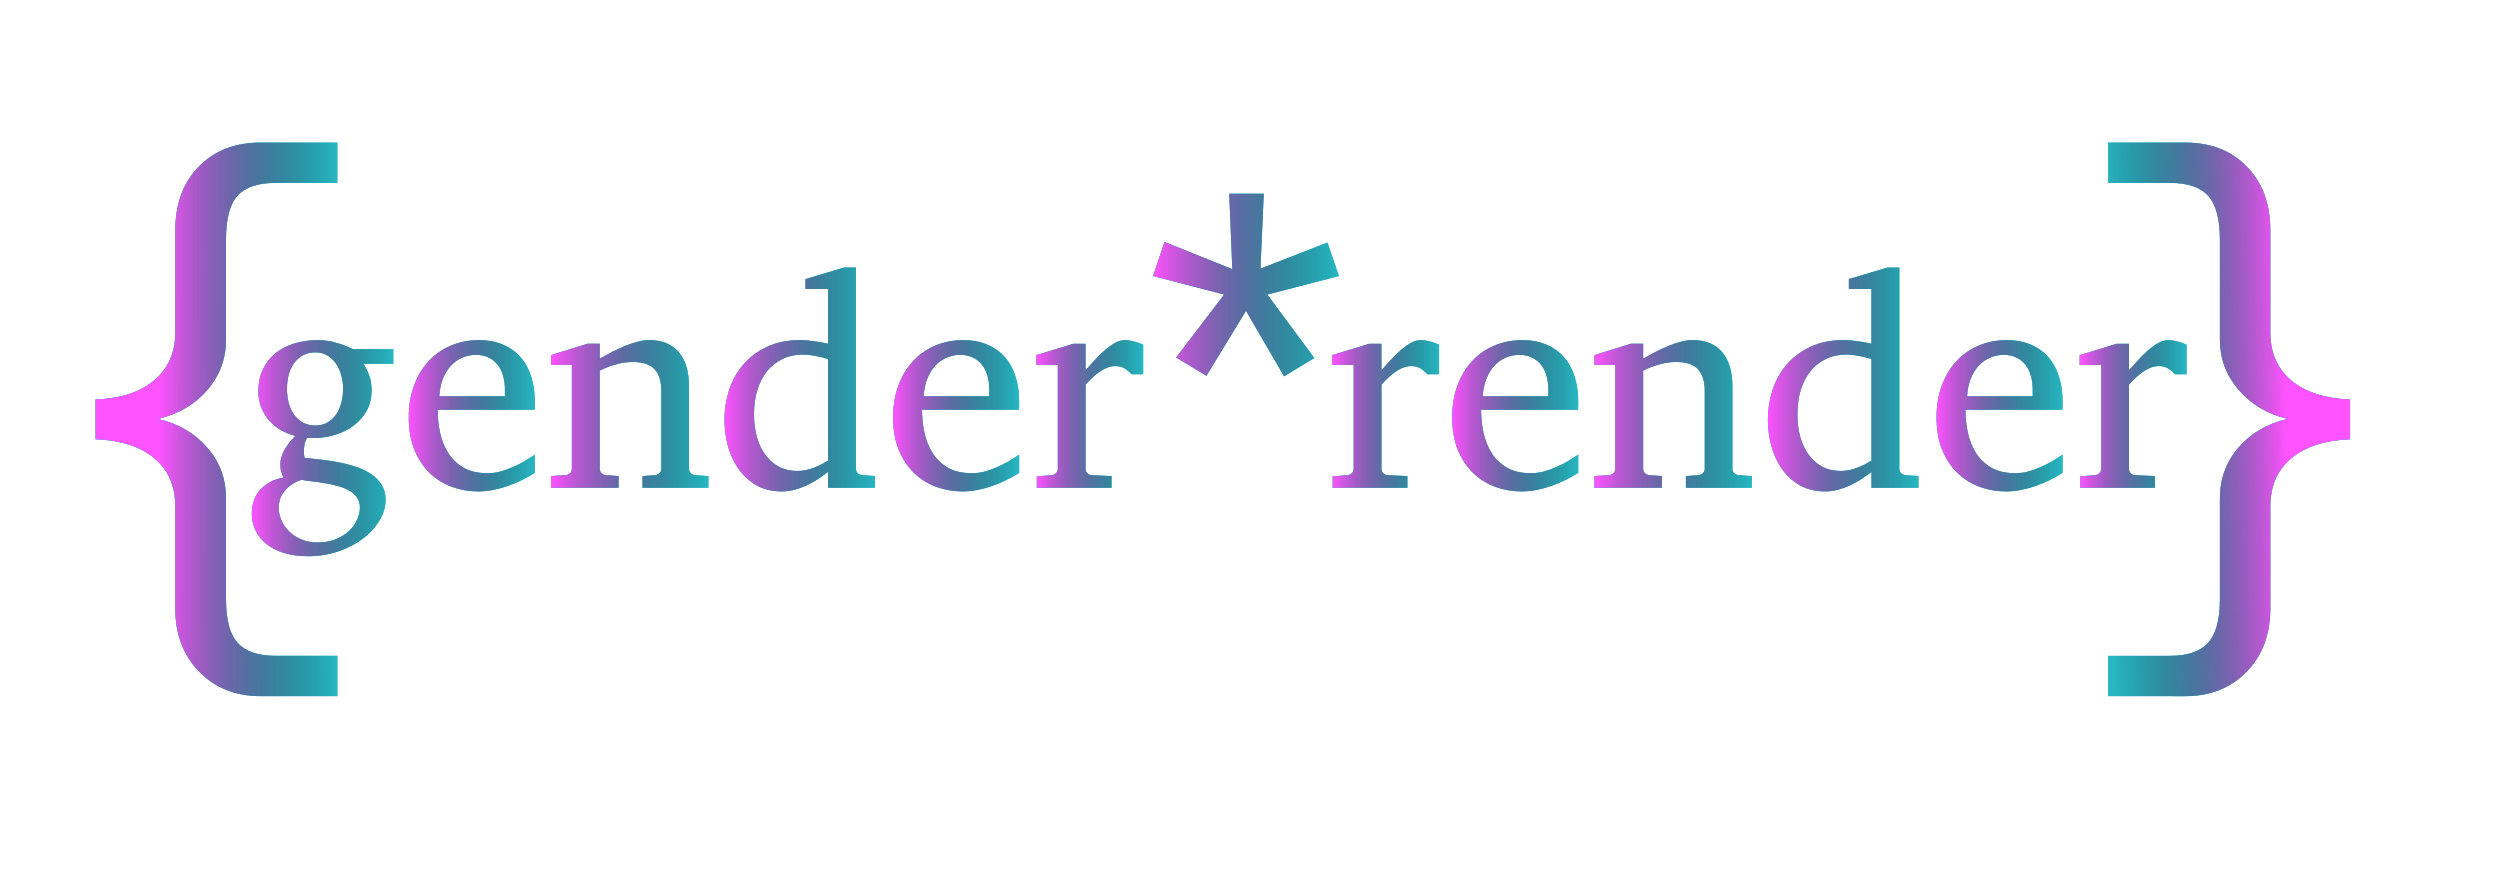 <?xml version="1.0" encoding="UTF-8" standalone="no"?>
<svg
   xmlns:osb="http://www.openswatchbook.org/uri/2009/osb"
   xmlns:dc="http://purl.org/dc/elements/1.1/"
   xmlns:cc="http://creativecommons.org/ns#"
   xmlns:rdf="http://www.w3.org/1999/02/22-rdf-syntax-ns#"
   xmlns:svg="http://www.w3.org/2000/svg"
   xmlns="http://www.w3.org/2000/svg"
   xmlns:xlink="http://www.w3.org/1999/xlink"
   id="svg8"
   version="1.1"
   viewBox="0 0 140 50"
   height="50mm"
   width="140mm">
  <defs
     id="defs2">
    <linearGradient
       osb:paint="solid"
       id="linearGradient3092">
      <stop
         id="stop3090"
         offset="0"
         style="stop-color:#ff53ff;stop-opacity:1;" />
    </linearGradient>
    <linearGradient
       id="linearGradient910">
      <stop
         id="stop906"
         offset="0"
         style="stop-color:#ff53ff;stop-opacity:1" />
      <stop
         id="stop908"
         offset="1"
         style="stop-color:#000000;stop-opacity:0;" />
    </linearGradient>
    <linearGradient
       id="linearGradient97">
      <stop
         id="stop93"
         offset="0"
         style="stop-color:#ff53ff;stop-opacity:1" />
      <stop
         id="stop95"
         offset="1"
         style="stop-color:#000000;stop-opacity:0;" />
    </linearGradient>
    <linearGradient
       y2="267.649"
       x2="18.326"
       y1="267.641"
       x1="8.34"
       gradientUnits="userSpaceOnUse"
       id="linearGradient4545"
       xlink:href="#linearGradient97" />
    <linearGradient
       y2="260.127"
       x2="74.412"
       y1="260.127"
       x1="64.006"
       gradientUnits="userSpaceOnUse"
       id="linearGradient4631"
       xlink:href="#linearGradient910" />
    <linearGradient
       y2="267.868"
       x2="117.465"
       y1="267.641"
       x1="127.482"
       gradientUnits="userSpaceOnUse"
       id="linearGradient4717"
       xlink:href="#linearGradient910" />
    <linearGradient
       gradientUnits="userSpaceOnUse"
       y2="267.345"
       x2="121.883"
       y1="267.345"
       x1="115.895"
       id="linearGradient6183"
       xlink:href="#linearGradient97" />
    <linearGradient
       gradientUnits="userSpaceOnUse"
       y2="267.447"
       x2="114.939"
       y1="267.447"
       x1="107.88"
       id="linearGradient6185"
       xlink:href="#linearGradient97" />
    <linearGradient
       gradientUnits="userSpaceOnUse"
       y2="265.417"
       x2="106.867"
       y1="265.417"
       x1="98.436"
       id="linearGradient6187"
       xlink:href="#linearGradient97" />
    <linearGradient
       gradientUnits="userSpaceOnUse"
       y2="267.345"
       x2="97.537"
       y1="267.345"
       x1="88.722"
       id="linearGradient6189"
       xlink:href="#linearGradient97" />
    <linearGradient
       gradientUnits="userSpaceOnUse"
       y2="267.447"
       x2="87.815"
       y1="267.447"
       x1="80.756"
       id="linearGradient6191"
       xlink:href="#linearGradient97" />
    <linearGradient
       gradientUnits="userSpaceOnUse"
       y2="267.345"
       x2="80.021"
       y1="267.345"
       x1="74.032"
       id="linearGradient6193"
       xlink:href="#linearGradient97" />
    <linearGradient
       gradientUnits="userSpaceOnUse"
       y2="267.345"
       x2="63.452"
       y1="267.345"
       x1="57.463"
       id="linearGradient6195"
       xlink:href="#linearGradient97" />
    <linearGradient
       gradientUnits="userSpaceOnUse"
       y2="267.447"
       x2="56.507"
       y1="267.447"
       x1="49.449"
       id="linearGradient6197"
       xlink:href="#linearGradient97" />
    <linearGradient
       gradientUnits="userSpaceOnUse"
       y2="265.417"
       x2="48.435"
       y1="265.417"
       x1="40.004"
       id="linearGradient6199"
       xlink:href="#linearGradient97" />
    <linearGradient
       gradientUnits="userSpaceOnUse"
       y2="267.345"
       x2="39.105"
       y1="267.345"
       x1="30.29"
       id="linearGradient6201"
       xlink:href="#linearGradient97" />
    <linearGradient
       gradientUnits="userSpaceOnUse"
       y2="267.447"
       x2="29.383"
       y1="267.447"
       x1="22.324"
       id="linearGradient6203"
       xlink:href="#linearGradient97" />
    <linearGradient
       gradientUnits="userSpaceOnUse"
       y2="269.261"
       x2="21.458"
       y1="269.261"
       x1="13.533"
       id="linearGradient6205"
       xlink:href="#linearGradient97" />
    <filter
       height="1.018"
       y="-0.009"
       width="1.004"
       x="-0.002"
       id="filter6520"
       style="color-interpolation-filters:sRGB">
      <feGaussianBlur
         id="feGaussianBlur6522"
         stdDeviation="0.118" />
    </filter>
    <filter
       height="1.018"
       y="-0.009"
       width="1.004"
       x="-0.002"
       id="filter6566"
       style="color-interpolation-filters:sRGB">
      <feGaussianBlur
         id="feGaussianBlur6568"
         stdDeviation="0.118" />
    </filter>
  </defs>
  <g
     id="g5420"
     style="display:inline"
     transform="translate(0,-247)">
    <g
       aria-label="{gender*render}"
       style="font-style:normal;font-variant:normal;font-weight:normal;font-stretch:normal;font-size:83.66px;line-height:1.25;font-family:sans-serif;-inkscape-font-specification:'sans-serif, Normal';font-variant-ligatures:normal;font-variant-caps:normal;font-variant-numeric:normal;font-feature-settings:normal;text-align:start;letter-spacing:0px;word-spacing:0px;writing-mode:lr-tb;text-anchor:start;fill:#28b7c3;fill-opacity:1;stroke:none;stroke-width:0.279;filter:url(#filter6520)"
       id="g5418"
       transform="translate(0.567,2.835)">
      <path
         d="m 14.023,283.149 q -2.111,0 -3.443,-1.38 -1.332,-1.364 -1.332,-3.54 v -5.7 q 0,-1.737 -1.185,-2.712 -1.185,-0.974 -3.28,-1.055 v -2.225 q 2.111,-0.081 3.28,-1.072 1.185,-0.991 1.185,-2.679 v -5.716 q 0,-2.225 1.315,-3.572 1.315,-1.348 3.459,-1.348 h 4.303 v 2.257 h -3.459 q -1.478,0 -2.127,0.714 -0.65,0.715 -0.65,2.452 v 5.618 q 0,1.591 -1.039,2.809 -1.039,1.202 -2.712,1.608 v 0.032 q 1.656,0.39 2.696,1.591 1.055,1.185 1.055,2.858 v 5.635 q 0,1.721 0.65,2.436 0.65,0.731 2.127,0.731 h 3.459 v 2.257 z"
         style="font-style:normal;font-variant:normal;font-weight:normal;font-stretch:normal;font-size:16.732px;font-family:monospace;-inkscape-font-specification:'monospace, Normal';font-variant-ligatures:normal;font-variant-caps:normal;font-variant-numeric:normal;font-feature-settings:normal;text-align:start;writing-mode:lr-tb;text-anchor:start;fill:#28b7c3;fill-opacity:1;stroke-width:0.554"
         id="path5388" />
      <path
         d="m 19.792,264.535 q 0.188,0.302 0.319,0.662 0.131,0.351 0.131,0.842 0,0.629 -0.27,1.119 -0.27,0.49 -0.727,0.833 -0.449,0.343 -1.046,0.523 -0.588,0.18 -1.242,0.18 h -0.163 q -0.082,0 -0.163,-0.008 -0.106,0.172 -0.147,0.368 -0.033,0.196 -0.033,0.368 0,0.155 0.016,0.261 0.016,0.106 0.025,0.123 l 0.237,0.025 q 0.392,0.041 0.858,0.098 0.474,0.049 0.948,0.155 0.482,0.098 0.931,0.261 0.449,0.155 0.792,0.4 0.351,0.237 0.556,0.588 0.212,0.343 0.212,0.817 0,0.596 -0.343,1.16 -0.335,0.572 -0.923,1.013 -0.588,0.449 -1.381,0.719 -0.792,0.27 -1.699,0.27 -0.752,0 -1.34,-0.18 -0.58,-0.18 -0.98,-0.498 -0.4,-0.319 -0.613,-0.76 -0.212,-0.433 -0.212,-0.94 0,-0.368 0.106,-0.703 0.106,-0.327 0.327,-0.596 0.221,-0.261 0.547,-0.449 0.335,-0.196 0.792,-0.278 -0.049,-0.131 -0.082,-0.212 -0.033,-0.09 -0.057,-0.163 -0.016,-0.082 -0.025,-0.163 -0.008,-0.09 -0.008,-0.229 0,-0.327 0.196,-0.719 0.204,-0.4 0.645,-0.85 -0.417,-0.098 -0.792,-0.31 -0.376,-0.212 -0.662,-0.531 -0.286,-0.327 -0.458,-0.743 -0.163,-0.425 -0.163,-0.931 0,-0.662 0.245,-1.185 0.245,-0.531 0.686,-0.899 0.441,-0.368 1.054,-0.564 0.621,-0.196 1.373,-0.196 0.294,0 0.572,0.049 0.286,0.049 0.531,0.131 0.253,0.073 0.466,0.163 0.212,0.09 0.376,0.163 h 2.255 v 0.817 z m -0.204,8.064 q 0,-0.343 -0.172,-0.588 -0.172,-0.237 -0.458,-0.392 -0.278,-0.155 -0.637,-0.245 -0.351,-0.098 -0.719,-0.155 -0.359,-0.065 -0.703,-0.098 -0.343,-0.041 -0.588,-0.09 -0.368,0.131 -0.613,0.319 -0.245,0.18 -0.392,0.392 -0.147,0.212 -0.212,0.433 -0.057,0.221 -0.057,0.425 0,0.302 0.131,0.645 0.131,0.343 0.4,0.629 0.27,0.286 0.678,0.474 0.417,0.196 0.98,0.196 0.596,0 1.038,-0.196 0.449,-0.188 0.743,-0.474 0.294,-0.286 0.433,-0.629 0.147,-0.343 0.147,-0.645 z m -0.94,-6.659 q 0,-0.392 -0.106,-0.76 -0.098,-0.376 -0.294,-0.654 -0.196,-0.286 -0.49,-0.458 -0.286,-0.172 -0.662,-0.172 -0.351,0 -0.645,0.139 -0.294,0.139 -0.507,0.408 -0.204,0.261 -0.327,0.645 -0.114,0.384 -0.114,0.866 0,0.417 0.098,0.792 0.106,0.368 0.302,0.645 0.204,0.278 0.498,0.441 0.302,0.163 0.694,0.163 0.376,0 0.662,-0.163 0.294,-0.163 0.49,-0.441 0.196,-0.278 0.294,-0.654 0.106,-0.376 0.106,-0.801 z"
         style="font-style:normal;font-variant:normal;font-weight:normal;font-stretch:normal;font-size:16.732px;font-family:'Abyssinica SIL';-inkscape-font-specification:'Abyssinica SIL, Normal';font-variant-ligatures:normal;font-variant-caps:normal;font-variant-numeric:normal;font-feature-settings:normal;text-align:start;writing-mode:lr-tb;text-anchor:start;fill:#28b7c3;fill-opacity:1;stroke-width:0.279"
         id="path5390" />
      <path
         d="m 29.383,270.646 q -0.351,0.221 -0.735,0.408 -0.376,0.188 -0.784,0.327 -0.4,0.139 -0.817,0.221 -0.417,0.082 -0.842,0.082 -0.76,0 -1.462,-0.253 -0.703,-0.261 -1.242,-0.776 -0.531,-0.515 -0.858,-1.291 -0.319,-0.784 -0.319,-1.83 0,-0.98 0.294,-1.773 0.294,-0.801 0.817,-1.364 0.523,-0.572 1.242,-0.874 0.719,-0.31 1.577,-0.31 0.776,0 1.364,0.261 0.588,0.253 0.98,0.711 0.392,0.449 0.588,1.087 0.196,0.629 0.196,1.373 v 0.221 q 0,0.131 -0.016,0.245 h -5.425 q 0,0.637 0.131,1.275 0.139,0.637 0.458,1.144 0.319,0.507 0.858,0.825 0.539,0.31 1.348,0.31 0.359,0 0.711,-0.09 0.351,-0.098 0.686,-0.245 0.343,-0.147 0.654,-0.327 0.31,-0.188 0.596,-0.376 z m -1.675,-4.657 q 0,-0.417 -0.098,-0.768 -0.098,-0.359 -0.302,-0.621 -0.196,-0.261 -0.507,-0.408 -0.302,-0.155 -0.719,-0.155 -0.417,0 -0.776,0.163 -0.359,0.155 -0.637,0.458 -0.27,0.302 -0.441,0.735 -0.163,0.425 -0.196,0.964 h 3.676 z"
         style="font-style:normal;font-variant:normal;font-weight:normal;font-stretch:normal;font-size:16.732px;font-family:'Abyssinica SIL';-inkscape-font-specification:'Abyssinica SIL, Normal';font-variant-ligatures:normal;font-variant-caps:normal;font-variant-numeric:normal;font-feature-settings:normal;text-align:start;writing-mode:lr-tb;text-anchor:start;fill:#28b7c3;fill-opacity:1;stroke-width:0.279"
         id="path5392" />
      <path
         d="m 35.413,271.479 v -0.654 l 0.703,-0.049 q 0.147,-0.016 0.245,-0.114 0.106,-0.098 0.106,-0.253 v -4.355 q 0,-0.792 -0.368,-1.201 -0.368,-0.417 -1.242,-0.417 -0.482,0 -0.948,0.139 -0.466,0.131 -0.891,0.343 v 5.49 q 0,0.155 0.098,0.253 0.098,0.098 0.253,0.114 l 0.703,0.049 v 0.654 H 30.29 v -0.654 l 0.817,-0.049 q 0.155,-0.016 0.253,-0.114 0.098,-0.098 0.098,-0.253 V 264.6 H 30.29 v -0.547 l 2.042,-0.637 h 0.686 v 0.833 q 0.351,-0.196 0.711,-0.384 0.368,-0.188 0.727,-0.335 0.359,-0.147 0.694,-0.229 0.335,-0.09 0.629,-0.09 1.095,0 1.667,0.678 0.572,0.678 0.572,1.904 v 4.616 q 0,0.155 0.098,0.253 0.106,0.098 0.253,0.114 l 0.735,0.049 v 0.654 z"
         style="font-style:normal;font-variant:normal;font-weight:normal;font-stretch:normal;font-size:16.732px;font-family:'Abyssinica SIL';-inkscape-font-specification:'Abyssinica SIL, Normal';font-variant-ligatures:normal;font-variant-caps:normal;font-variant-numeric:normal;font-feature-settings:normal;text-align:start;writing-mode:lr-tb;text-anchor:start;fill:#28b7c3;fill-opacity:1;stroke-width:0.279"
         id="path5394" />
      <path
         d="m 45.805,271.479 v -0.891 q -0.286,0.221 -0.596,0.425 -0.302,0.196 -0.629,0.343 -0.319,0.147 -0.662,0.237 -0.335,0.09 -0.703,0.09 -0.842,0 -1.454,-0.359 -0.605,-0.368 -0.997,-0.94 -0.392,-0.58 -0.58,-1.291 -0.18,-0.719 -0.18,-1.43 0,-0.85 0.261,-1.65 0.261,-0.809 0.792,-1.43 0.531,-0.621 1.332,-0.997 0.801,-0.376 1.879,-0.376 0.196,0 0.425,0.025 0.229,0.025 0.441,0.057 0.221,0.025 0.392,0.065 0.18,0.033 0.278,0.057 v -3.064 h -1.266 v -0.556 l 2.157,-0.645 h 0.67 v 11.258 q 0,0.155 0.098,0.253 0.098,0.098 0.253,0.114 l 0.719,0.049 v 0.654 z m 0,-7.214 q -0.106,-0.033 -0.278,-0.073 -0.163,-0.049 -0.359,-0.082 -0.188,-0.041 -0.4,-0.065 -0.204,-0.025 -0.384,-0.025 -0.621,0 -1.127,0.245 -0.507,0.237 -0.866,0.678 -0.351,0.433 -0.547,1.054 -0.188,0.621 -0.188,1.381 0,0.686 0.163,1.266 0.163,0.572 0.474,0.997 0.31,0.425 0.76,0.662 0.449,0.237 1.029,0.237 0.253,0 0.49,-0.049 0.237,-0.057 0.458,-0.139 0.221,-0.09 0.417,-0.188 0.196,-0.106 0.359,-0.204 z"
         style="font-style:normal;font-variant:normal;font-weight:normal;font-stretch:normal;font-size:16.732px;font-family:'Abyssinica SIL';-inkscape-font-specification:'Abyssinica SIL, Normal';font-variant-ligatures:normal;font-variant-caps:normal;font-variant-numeric:normal;font-feature-settings:normal;text-align:start;writing-mode:lr-tb;text-anchor:start;fill:#28b7c3;fill-opacity:1;stroke-width:0.279"
         id="path5396" />
      <path
         d="m 56.507,270.646 q -0.351,0.221 -0.735,0.408 -0.376,0.188 -0.784,0.327 -0.4,0.139 -0.817,0.221 -0.417,0.082 -0.842,0.082 -0.76,0 -1.462,-0.253 -0.703,-0.261 -1.242,-0.776 -0.531,-0.515 -0.858,-1.291 -0.319,-0.784 -0.319,-1.83 0,-0.98 0.294,-1.773 0.294,-0.801 0.817,-1.364 0.523,-0.572 1.242,-0.874 0.719,-0.31 1.577,-0.31 0.776,0 1.364,0.261 0.588,0.253 0.98,0.711 0.392,0.449 0.588,1.087 0.196,0.629 0.196,1.373 v 0.221 q 0,0.131 -0.016,0.245 h -5.425 q 0,0.637 0.131,1.275 0.139,0.637 0.458,1.144 0.319,0.507 0.858,0.825 0.539,0.31 1.348,0.31 0.359,0 0.711,-0.09 0.351,-0.098 0.686,-0.245 0.343,-0.147 0.654,-0.327 0.31,-0.188 0.596,-0.376 z m -1.675,-4.657 q 0,-0.417 -0.098,-0.768 -0.098,-0.359 -0.302,-0.621 -0.196,-0.261 -0.507,-0.408 -0.302,-0.155 -0.719,-0.155 -0.417,0 -0.776,0.163 -0.359,0.155 -0.637,0.458 -0.27,0.302 -0.441,0.735 -0.163,0.425 -0.196,0.964 h 3.676 z"
         style="font-style:normal;font-variant:normal;font-weight:normal;font-stretch:normal;font-size:16.732px;font-family:'Abyssinica SIL';-inkscape-font-specification:'Abyssinica SIL, Normal';font-variant-ligatures:normal;font-variant-caps:normal;font-variant-numeric:normal;font-feature-settings:normal;text-align:start;writing-mode:lr-tb;text-anchor:start;fill:#28b7c3;fill-opacity:1;stroke-width:0.279"
         id="path5398" />
      <path
         d="m 62.798,265.123 q -0.163,-0.188 -0.376,-0.319 -0.212,-0.139 -0.523,-0.139 -0.408,0 -0.825,0.278 -0.417,0.27 -0.85,0.76 v 4.706 q 0,0.155 0.098,0.261 0.098,0.098 0.253,0.106 l 1.103,0.049 v 0.654 h -4.183 v -0.637 l 0.825,-0.065 q 0.147,-0.016 0.245,-0.114 0.106,-0.098 0.106,-0.253 v -5.809 h -1.209 v -0.547 l 2.075,-0.637 h 0.686 v 1.487 q 0.18,-0.196 0.433,-0.482 0.261,-0.294 0.556,-0.564 0.294,-0.27 0.605,-0.458 0.319,-0.188 0.613,-0.188 0.131,0 0.278,0.025 0.147,0.025 0.286,0.065 0.139,0.033 0.253,0.082 0.123,0.041 0.204,0.082 v 1.659 z"
         style="font-style:normal;font-variant:normal;font-weight:normal;font-stretch:normal;font-size:16.732px;font-family:'Abyssinica SIL';-inkscape-font-specification:'Abyssinica SIL, Normal';font-variant-ligatures:normal;font-variant-caps:normal;font-variant-numeric:normal;font-feature-settings:normal;text-align:start;writing-mode:lr-tb;text-anchor:start;fill:#28b7c3;fill-opacity:1;stroke-width:0.279"
         id="path5400" />
      <path
         d="m 70.019,259.21 3.753,-1.464 0.64,1.876 -4.009,1.038 2.63,3.554 -1.692,1.024 -2.132,-3.668 -2.218,3.639 -1.692,-1.024 2.687,-3.525 -3.98,-1.038 0.64,-1.905 3.796,1.521 -0.171,-4.222 h 1.933 z"
         style="font-style:normal;font-variant:normal;font-weight:normal;font-stretch:normal;font-size:16.732px;font-family:monospace;-inkscape-font-specification:'monospace, Normal';font-variant-ligatures:normal;font-variant-caps:normal;font-variant-numeric:normal;font-feature-settings:normal;text-align:start;writing-mode:lr-tb;text-anchor:start;opacity:1;fill:#28b7c3;fill-opacity:1;stroke-width:0.485"
         id="path5402" />
      <path
         d="m 79.367,265.123 q -0.163,-0.188 -0.376,-0.319 -0.212,-0.139 -0.523,-0.139 -0.408,0 -0.825,0.278 -0.417,0.27 -0.85,0.76 v 4.706 q 0,0.155 0.098,0.261 0.098,0.098 0.253,0.106 l 1.103,0.049 v 0.654 h -4.183 v -0.637 l 0.825,-0.065 q 0.147,-0.016 0.245,-0.114 0.106,-0.098 0.106,-0.253 v -5.809 h -1.209 v -0.547 l 2.075,-0.637 h 0.686 v 1.487 q 0.18,-0.196 0.433,-0.482 0.261,-0.294 0.556,-0.564 0.294,-0.27 0.605,-0.458 0.319,-0.188 0.613,-0.188 0.131,0 0.278,0.025 0.147,0.025 0.286,0.065 0.139,0.033 0.253,0.082 0.123,0.041 0.204,0.082 v 1.659 z"
         style="font-style:normal;font-variant:normal;font-weight:normal;font-stretch:normal;font-size:16.732px;font-family:'Abyssinica SIL';-inkscape-font-specification:'Abyssinica SIL, Normal';font-variant-ligatures:normal;font-variant-caps:normal;font-variant-numeric:normal;font-feature-settings:normal;text-align:start;writing-mode:lr-tb;text-anchor:start;fill:#28b7c3;fill-opacity:1;stroke-width:0.279"
         id="path5404" />
      <path
         d="m 87.815,270.646 q -0.351,0.221 -0.735,0.408 -0.376,0.188 -0.784,0.327 -0.4,0.139 -0.817,0.221 -0.417,0.082 -0.842,0.082 -0.76,0 -1.462,-0.253 -0.703,-0.261 -1.242,-0.776 -0.531,-0.515 -0.858,-1.291 -0.319,-0.784 -0.319,-1.83 0,-0.98 0.294,-1.773 0.294,-0.801 0.817,-1.364 0.523,-0.572 1.242,-0.874 0.719,-0.31 1.577,-0.31 0.776,0 1.364,0.261 0.588,0.253 0.98,0.711 0.392,0.449 0.588,1.087 0.196,0.629 0.196,1.373 v 0.221 q 0,0.131 -0.016,0.245 h -5.425 q 0,0.637 0.131,1.275 0.139,0.637 0.458,1.144 0.319,0.507 0.858,0.825 0.539,0.31 1.348,0.31 0.359,0 0.711,-0.09 0.351,-0.098 0.686,-0.245 0.343,-0.147 0.654,-0.327 0.31,-0.188 0.596,-0.376 z m -1.675,-4.657 q 0,-0.417 -0.098,-0.768 -0.098,-0.359 -0.302,-0.621 -0.196,-0.261 -0.507,-0.408 -0.302,-0.155 -0.719,-0.155 -0.417,0 -0.776,0.163 -0.359,0.155 -0.637,0.458 -0.27,0.302 -0.441,0.735 -0.163,0.425 -0.196,0.964 h 3.676 z"
         style="font-style:normal;font-variant:normal;font-weight:normal;font-stretch:normal;font-size:16.732px;font-family:'Abyssinica SIL';-inkscape-font-specification:'Abyssinica SIL, Normal';font-variant-ligatures:normal;font-variant-caps:normal;font-variant-numeric:normal;font-feature-settings:normal;text-align:start;writing-mode:lr-tb;text-anchor:start;fill:#28b7c3;fill-opacity:1;stroke-width:0.279"
         id="path5406" />
      <path
         d="m 93.844,271.479 v -0.654 l 0.703,-0.049 q 0.147,-0.016 0.245,-0.114 0.106,-0.098 0.106,-0.253 v -4.355 q 0,-0.792 -0.368,-1.201 -0.368,-0.417 -1.242,-0.417 -0.482,0 -0.948,0.139 -0.466,0.131 -0.891,0.343 v 5.49 q 0,0.155 0.098,0.253 0.098,0.098 0.253,0.114 l 0.703,0.049 v 0.654 h -3.783 v -0.654 l 0.817,-0.049 q 0.155,-0.016 0.253,-0.114 0.098,-0.098 0.098,-0.253 v -5.809 h -1.168 v -0.547 l 2.042,-0.637 h 0.686 v 0.833 q 0.351,-0.196 0.711,-0.384 0.368,-0.188 0.727,-0.335 0.359,-0.147 0.694,-0.229 0.335,-0.09 0.629,-0.09 1.095,0 1.667,0.678 0.572,0.678 0.572,1.904 v 4.616 q 0,0.155 0.098,0.253 0.106,0.098 0.253,0.114 l 0.735,0.049 v 0.654 z"
         style="font-style:normal;font-variant:normal;font-weight:normal;font-stretch:normal;font-size:16.732px;font-family:'Abyssinica SIL';-inkscape-font-specification:'Abyssinica SIL, Normal';font-variant-ligatures:normal;font-variant-caps:normal;font-variant-numeric:normal;font-feature-settings:normal;text-align:start;writing-mode:lr-tb;text-anchor:start;fill:#28b7c3;fill-opacity:1;stroke-width:0.279"
         id="path5408" />
      <path
         d="m 104.236,271.479 v -0.891 q -0.286,0.221 -0.596,0.425 -0.302,0.196 -0.629,0.343 -0.319,0.147 -0.662,0.237 -0.335,0.09 -0.703,0.09 -0.842,0 -1.454,-0.359 -0.605,-0.368 -0.997,-0.94 -0.392,-0.58 -0.58,-1.291 -0.18,-0.719 -0.18,-1.43 0,-0.85 0.261,-1.65 0.261,-0.809 0.792,-1.43 0.531,-0.621 1.332,-0.997 0.801,-0.376 1.879,-0.376 0.196,0 0.425,0.025 0.229,0.025 0.441,0.057 0.221,0.025 0.392,0.065 0.18,0.033 0.278,0.057 v -3.064 h -1.266 v -0.556 l 2.157,-0.645 h 0.67 v 11.258 q 0,0.155 0.098,0.253 0.098,0.098 0.253,0.114 l 0.719,0.049 v 0.654 z m 0,-7.214 q -0.106,-0.033 -0.278,-0.073 -0.163,-0.049 -0.359,-0.082 -0.188,-0.041 -0.4,-0.065 -0.204,-0.025 -0.384,-0.025 -0.621,0 -1.127,0.245 -0.507,0.237 -0.866,0.678 -0.351,0.433 -0.547,1.054 -0.188,0.621 -0.188,1.381 0,0.686 0.163,1.266 0.163,0.572 0.474,0.997 0.31,0.425 0.76,0.662 0.449,0.237 1.029,0.237 0.253,0 0.49,-0.049 0.237,-0.057 0.458,-0.139 0.221,-0.09 0.417,-0.188 0.196,-0.106 0.359,-0.204 z"
         style="font-style:normal;font-variant:normal;font-weight:normal;font-stretch:normal;font-size:16.732px;font-family:'Abyssinica SIL';-inkscape-font-specification:'Abyssinica SIL, Normal';font-variant-ligatures:normal;font-variant-caps:normal;font-variant-numeric:normal;font-feature-settings:normal;text-align:start;writing-mode:lr-tb;text-anchor:start;fill:#28b7c3;fill-opacity:1;stroke-width:0.279"
         id="path5410" />
      <path
         d="m 114.939,270.646 q -0.351,0.221 -0.735,0.408 -0.376,0.188 -0.784,0.327 -0.4,0.139 -0.817,0.221 -0.417,0.082 -0.842,0.082 -0.76,0 -1.462,-0.253 -0.703,-0.261 -1.242,-0.776 -0.531,-0.515 -0.858,-1.291 -0.319,-0.784 -0.319,-1.83 0,-0.98 0.294,-1.773 0.294,-0.801 0.817,-1.364 0.523,-0.572 1.242,-0.874 0.719,-0.31 1.577,-0.31 0.776,0 1.364,0.261 0.588,0.253 0.98,0.711 0.392,0.449 0.588,1.087 0.196,0.629 0.196,1.373 v 0.221 q 0,0.131 -0.016,0.245 h -5.425 q 0,0.637 0.131,1.275 0.139,0.637 0.458,1.144 0.319,0.507 0.858,0.825 0.539,0.31 1.348,0.31 0.359,0 0.711,-0.09 0.351,-0.098 0.686,-0.245 0.343,-0.147 0.654,-0.327 0.31,-0.188 0.596,-0.376 z m -1.675,-4.657 q 0,-0.417 -0.098,-0.768 -0.098,-0.359 -0.302,-0.621 -0.196,-0.261 -0.507,-0.408 -0.302,-0.155 -0.719,-0.155 -0.417,0 -0.776,0.163 -0.359,0.155 -0.637,0.458 -0.27,0.302 -0.441,0.735 -0.163,0.425 -0.196,0.964 h 3.676 z"
         style="font-style:normal;font-variant:normal;font-weight:normal;font-stretch:normal;font-size:16.732px;font-family:'Abyssinica SIL';-inkscape-font-specification:'Abyssinica SIL, Normal';font-variant-ligatures:normal;font-variant-caps:normal;font-variant-numeric:normal;font-feature-settings:normal;text-align:start;writing-mode:lr-tb;text-anchor:start;fill:#28b7c3;fill-opacity:1;stroke-width:0.279"
         id="path5412" />
      <path
         d="m 121.23,265.123 q -0.163,-0.188 -0.376,-0.319 -0.212,-0.139 -0.523,-0.139 -0.408,0 -0.825,0.278 -0.417,0.27 -0.85,0.76 v 4.706 q 0,0.155 0.098,0.261 0.098,0.098 0.253,0.106 l 1.103,0.049 v 0.654 h -4.183 v -0.637 l 0.825,-0.065 q 0.147,-0.016 0.245,-0.114 0.106,-0.098 0.106,-0.253 v -5.809 h -1.209 v -0.547 l 2.075,-0.637 h 0.686 v 1.487 q 0.18,-0.196 0.433,-0.482 0.261,-0.294 0.556,-0.564 0.294,-0.27 0.605,-0.458 0.319,-0.188 0.613,-0.188 0.131,0 0.278,0.025 0.147,0.025 0.286,0.065 0.139,0.033 0.253,0.082 0.123,0.041 0.204,0.082 v 1.659 z"
         style="font-style:normal;font-variant:normal;font-weight:normal;font-stretch:normal;font-size:16.732px;font-family:'Abyssinica SIL';-inkscape-font-specification:'Abyssinica SIL, Normal';font-variant-ligatures:normal;font-variant-caps:normal;font-variant-numeric:normal;font-feature-settings:normal;text-align:start;writing-mode:lr-tb;text-anchor:start;fill:#28b7c3;fill-opacity:1;stroke-width:0.279"
         id="path5414" />
      <path
         d="m 117.495,283.149 v -2.257 h 3.459 q 1.478,0 2.127,-0.731 0.666,-0.714 0.666,-2.436 v -5.635 q 0,-1.656 1.039,-2.858 1.039,-1.202 2.696,-1.591 v -0.032 q -1.656,-0.406 -2.696,-1.624 -1.039,-1.218 -1.039,-2.793 v -5.618 q 0,-1.705 -0.65,-2.436 -0.65,-0.731 -2.143,-0.731 h -3.459 v -2.257 h 4.303 q 2.16,0 3.459,1.348 1.315,1.348 1.315,3.572 v 5.716 q 0,1.705 1.185,2.696 1.185,0.974 3.28,1.056 v 2.225 q -2.111,0.081 -3.296,1.072 -1.169,0.974 -1.169,2.696 v 5.7 q 0,2.192 -1.332,3.556 -1.332,1.364 -3.443,1.364 z"
         style="font-style:normal;font-variant:normal;font-weight:normal;font-stretch:normal;font-size:16.732px;font-family:monospace;-inkscape-font-specification:'monospace, Normal';font-variant-ligatures:normal;font-variant-caps:normal;font-variant-numeric:normal;font-feature-settings:normal;text-align:start;writing-mode:lr-tb;text-anchor:start;fill:#28b7c3;fill-opacity:1;stroke-width:0.554"
         id="path5416" />
    </g>
  </g>
  <g
     transform="translate(0,-247)"
     style="display:inline"
     id="g6470">
    <g
       transform="translate(0.567,2.835)"
       id="g6468"
       style="font-style:normal;font-variant:normal;font-weight:normal;font-stretch:normal;font-size:83.66px;line-height:1.25;font-family:sans-serif;-inkscape-font-specification:'sans-serif, Normal';font-variant-ligatures:normal;font-variant-caps:normal;font-variant-numeric:normal;font-feature-settings:normal;text-align:start;letter-spacing:0px;word-spacing:0px;writing-mode:lr-tb;text-anchor:start;fill:#28b7c3;fill-opacity:1;stroke:none;stroke-width:0.279"
       aria-label="{gender*render}">
      <path
         id="path6438"
         style="font-style:normal;font-variant:normal;font-weight:normal;font-stretch:normal;font-size:16.732px;font-family:monospace;-inkscape-font-specification:'monospace, Normal';font-variant-ligatures:normal;font-variant-caps:normal;font-variant-numeric:normal;font-feature-settings:normal;text-align:start;writing-mode:lr-tb;text-anchor:start;fill:#28b7c3;stroke-width:0.554;fill-opacity:1;"
         d="m 14.023,283.149 q -2.111,0 -3.443,-1.38 -1.332,-1.364 -1.332,-3.54 v -5.7 q 0,-1.737 -1.185,-2.712 -1.185,-0.974 -3.28,-1.055 v -2.225 q 2.111,-0.081 3.28,-1.072 1.185,-0.991 1.185,-2.679 v -5.716 q 0,-2.225 1.315,-3.572 1.315,-1.348 3.459,-1.348 h 4.303 v 2.257 h -3.459 q -1.478,0 -2.127,0.714 -0.65,0.715 -0.65,2.452 v 5.618 q 0,1.591 -1.039,2.809 -1.039,1.202 -2.712,1.608 v 0.032 q 1.656,0.39 2.696,1.591 1.055,1.185 1.055,2.858 v 5.635 q 0,1.721 0.65,2.436 0.65,0.731 2.127,0.731 h 3.459 v 2.257 z" />
      <path
         id="path6440"
         style="font-style:normal;font-variant:normal;font-weight:normal;font-stretch:normal;font-size:16.732px;font-family:'Abyssinica SIL';-inkscape-font-specification:'Abyssinica SIL, Normal';font-variant-ligatures:normal;font-variant-caps:normal;font-variant-numeric:normal;font-feature-settings:normal;text-align:start;writing-mode:lr-tb;text-anchor:start;fill:#28b7c3;fill-opacity:1;stroke-width:0.279"
         d="m 19.792,264.535 q 0.188,0.302 0.319,0.662 0.131,0.351 0.131,0.842 0,0.629 -0.27,1.119 -0.27,0.49 -0.727,0.833 -0.449,0.343 -1.046,0.523 -0.588,0.18 -1.242,0.18 h -0.163 q -0.082,0 -0.163,-0.008 -0.106,0.172 -0.147,0.368 -0.033,0.196 -0.033,0.368 0,0.155 0.016,0.261 0.016,0.106 0.025,0.123 l 0.237,0.025 q 0.392,0.041 0.858,0.098 0.474,0.049 0.948,0.155 0.482,0.098 0.931,0.261 0.449,0.155 0.792,0.4 0.351,0.237 0.556,0.588 0.212,0.343 0.212,0.817 0,0.596 -0.343,1.16 -0.335,0.572 -0.923,1.013 -0.588,0.449 -1.381,0.719 -0.792,0.27 -1.699,0.27 -0.752,0 -1.34,-0.18 -0.58,-0.18 -0.98,-0.498 -0.4,-0.319 -0.613,-0.76 -0.212,-0.433 -0.212,-0.94 0,-0.368 0.106,-0.703 0.106,-0.327 0.327,-0.596 0.221,-0.261 0.547,-0.449 0.335,-0.196 0.792,-0.278 -0.049,-0.131 -0.082,-0.212 -0.033,-0.09 -0.057,-0.163 -0.016,-0.082 -0.025,-0.163 -0.008,-0.09 -0.008,-0.229 0,-0.327 0.196,-0.719 0.204,-0.4 0.645,-0.85 -0.417,-0.098 -0.792,-0.31 -0.376,-0.212 -0.662,-0.531 -0.286,-0.327 -0.458,-0.743 -0.163,-0.425 -0.163,-0.931 0,-0.662 0.245,-1.185 0.245,-0.531 0.686,-0.899 0.441,-0.368 1.054,-0.564 0.621,-0.196 1.373,-0.196 0.294,0 0.572,0.049 0.286,0.049 0.531,0.131 0.253,0.073 0.466,0.163 0.212,0.09 0.376,0.163 h 2.255 v 0.817 z m -0.204,8.064 q 0,-0.343 -0.172,-0.588 -0.172,-0.237 -0.458,-0.392 -0.278,-0.155 -0.637,-0.245 -0.351,-0.098 -0.719,-0.155 -0.359,-0.065 -0.703,-0.098 -0.343,-0.041 -0.588,-0.09 -0.368,0.131 -0.613,0.319 -0.245,0.18 -0.392,0.392 -0.147,0.212 -0.212,0.433 -0.057,0.221 -0.057,0.425 0,0.302 0.131,0.645 0.131,0.343 0.4,0.629 0.27,0.286 0.678,0.474 0.417,0.196 0.98,0.196 0.596,0 1.038,-0.196 0.449,-0.188 0.743,-0.474 0.294,-0.286 0.433,-0.629 0.147,-0.343 0.147,-0.645 z m -0.94,-6.659 q 0,-0.392 -0.106,-0.76 -0.098,-0.376 -0.294,-0.654 -0.196,-0.286 -0.49,-0.458 -0.286,-0.172 -0.662,-0.172 -0.351,0 -0.645,0.139 -0.294,0.139 -0.507,0.408 -0.204,0.261 -0.327,0.645 -0.114,0.384 -0.114,0.866 0,0.417 0.098,0.792 0.106,0.368 0.302,0.645 0.204,0.278 0.498,0.441 0.302,0.163 0.694,0.163 0.376,0 0.662,-0.163 0.294,-0.163 0.49,-0.441 0.196,-0.278 0.294,-0.654 0.106,-0.376 0.106,-0.801 z" />
      <path
         id="path6442"
         style="font-style:normal;font-variant:normal;font-weight:normal;font-stretch:normal;font-size:16.732px;font-family:'Abyssinica SIL';-inkscape-font-specification:'Abyssinica SIL, Normal';font-variant-ligatures:normal;font-variant-caps:normal;font-variant-numeric:normal;font-feature-settings:normal;text-align:start;writing-mode:lr-tb;text-anchor:start;fill:#28b7c3;fill-opacity:1;stroke-width:0.279"
         d="m 29.383,270.646 q -0.351,0.221 -0.735,0.408 -0.376,0.188 -0.784,0.327 -0.4,0.139 -0.817,0.221 -0.417,0.082 -0.842,0.082 -0.76,0 -1.462,-0.253 -0.703,-0.261 -1.242,-0.776 -0.531,-0.515 -0.858,-1.291 -0.319,-0.784 -0.319,-1.83 0,-0.98 0.294,-1.773 0.294,-0.801 0.817,-1.364 0.523,-0.572 1.242,-0.874 0.719,-0.31 1.577,-0.31 0.776,0 1.364,0.261 0.588,0.253 0.98,0.711 0.392,0.449 0.588,1.087 0.196,0.629 0.196,1.373 v 0.221 q 0,0.131 -0.016,0.245 h -5.425 q 0,0.637 0.131,1.275 0.139,0.637 0.458,1.144 0.319,0.507 0.858,0.825 0.539,0.31 1.348,0.31 0.359,0 0.711,-0.09 0.351,-0.098 0.686,-0.245 0.343,-0.147 0.654,-0.327 0.31,-0.188 0.596,-0.376 z m -1.675,-4.657 q 0,-0.417 -0.098,-0.768 -0.098,-0.359 -0.302,-0.621 -0.196,-0.261 -0.507,-0.408 -0.302,-0.155 -0.719,-0.155 -0.417,0 -0.776,0.163 -0.359,0.155 -0.637,0.458 -0.27,0.302 -0.441,0.735 -0.163,0.425 -0.196,0.964 h 3.676 z" />
      <path
         id="path6444"
         style="font-style:normal;font-variant:normal;font-weight:normal;font-stretch:normal;font-size:16.732px;font-family:'Abyssinica SIL';-inkscape-font-specification:'Abyssinica SIL, Normal';font-variant-ligatures:normal;font-variant-caps:normal;font-variant-numeric:normal;font-feature-settings:normal;text-align:start;writing-mode:lr-tb;text-anchor:start;fill:#28b7c3;fill-opacity:1;stroke-width:0.279"
         d="m 35.413,271.479 v -0.654 l 0.703,-0.049 q 0.147,-0.016 0.245,-0.114 0.106,-0.098 0.106,-0.253 v -4.355 q 0,-0.792 -0.368,-1.201 -0.368,-0.417 -1.242,-0.417 -0.482,0 -0.948,0.139 -0.466,0.131 -0.891,0.343 v 5.49 q 0,0.155 0.098,0.253 0.098,0.098 0.253,0.114 l 0.703,0.049 v 0.654 H 30.29 v -0.654 l 0.817,-0.049 q 0.155,-0.016 0.253,-0.114 0.098,-0.098 0.098,-0.253 V 264.6 H 30.29 v -0.547 l 2.042,-0.637 h 0.686 v 0.833 q 0.351,-0.196 0.711,-0.384 0.368,-0.188 0.727,-0.335 0.359,-0.147 0.694,-0.229 0.335,-0.09 0.629,-0.09 1.095,0 1.667,0.678 0.572,0.678 0.572,1.904 v 4.616 q 0,0.155 0.098,0.253 0.106,0.098 0.253,0.114 l 0.735,0.049 v 0.654 z" />
      <path
         id="path6446"
         style="font-style:normal;font-variant:normal;font-weight:normal;font-stretch:normal;font-size:16.732px;font-family:'Abyssinica SIL';-inkscape-font-specification:'Abyssinica SIL, Normal';font-variant-ligatures:normal;font-variant-caps:normal;font-variant-numeric:normal;font-feature-settings:normal;text-align:start;writing-mode:lr-tb;text-anchor:start;fill:#28b7c3;fill-opacity:1;stroke-width:0.279"
         d="m 45.805,271.479 v -0.891 q -0.286,0.221 -0.596,0.425 -0.302,0.196 -0.629,0.343 -0.319,0.147 -0.662,0.237 -0.335,0.09 -0.703,0.09 -0.842,0 -1.454,-0.359 -0.605,-0.368 -0.997,-0.94 -0.392,-0.58 -0.58,-1.291 -0.18,-0.719 -0.18,-1.43 0,-0.85 0.261,-1.65 0.261,-0.809 0.792,-1.43 0.531,-0.621 1.332,-0.997 0.801,-0.376 1.879,-0.376 0.196,0 0.425,0.025 0.229,0.025 0.441,0.057 0.221,0.025 0.392,0.065 0.18,0.033 0.278,0.057 v -3.064 h -1.266 v -0.556 l 2.157,-0.645 h 0.67 v 11.258 q 0,0.155 0.098,0.253 0.098,0.098 0.253,0.114 l 0.719,0.049 v 0.654 z m 0,-7.214 q -0.106,-0.033 -0.278,-0.073 -0.163,-0.049 -0.359,-0.082 -0.188,-0.041 -0.4,-0.065 -0.204,-0.025 -0.384,-0.025 -0.621,0 -1.127,0.245 -0.507,0.237 -0.866,0.678 -0.351,0.433 -0.547,1.054 -0.188,0.621 -0.188,1.381 0,0.686 0.163,1.266 0.163,0.572 0.474,0.997 0.31,0.425 0.76,0.662 0.449,0.237 1.029,0.237 0.253,0 0.49,-0.049 0.237,-0.057 0.458,-0.139 0.221,-0.09 0.417,-0.188 0.196,-0.106 0.359,-0.204 z" />
      <path
         id="path6448"
         style="font-style:normal;font-variant:normal;font-weight:normal;font-stretch:normal;font-size:16.732px;font-family:'Abyssinica SIL';-inkscape-font-specification:'Abyssinica SIL, Normal';font-variant-ligatures:normal;font-variant-caps:normal;font-variant-numeric:normal;font-feature-settings:normal;text-align:start;writing-mode:lr-tb;text-anchor:start;fill:#28b7c3;fill-opacity:1;stroke-width:0.279"
         d="m 56.507,270.646 q -0.351,0.221 -0.735,0.408 -0.376,0.188 -0.784,0.327 -0.4,0.139 -0.817,0.221 -0.417,0.082 -0.842,0.082 -0.76,0 -1.462,-0.253 -0.703,-0.261 -1.242,-0.776 -0.531,-0.515 -0.858,-1.291 -0.319,-0.784 -0.319,-1.83 0,-0.98 0.294,-1.773 0.294,-0.801 0.817,-1.364 0.523,-0.572 1.242,-0.874 0.719,-0.31 1.577,-0.31 0.776,0 1.364,0.261 0.588,0.253 0.98,0.711 0.392,0.449 0.588,1.087 0.196,0.629 0.196,1.373 v 0.221 q 0,0.131 -0.016,0.245 h -5.425 q 0,0.637 0.131,1.275 0.139,0.637 0.458,1.144 0.319,0.507 0.858,0.825 0.539,0.31 1.348,0.31 0.359,0 0.711,-0.09 0.351,-0.098 0.686,-0.245 0.343,-0.147 0.654,-0.327 0.31,-0.188 0.596,-0.376 z m -1.675,-4.657 q 0,-0.417 -0.098,-0.768 -0.098,-0.359 -0.302,-0.621 -0.196,-0.261 -0.507,-0.408 -0.302,-0.155 -0.719,-0.155 -0.417,0 -0.776,0.163 -0.359,0.155 -0.637,0.458 -0.27,0.302 -0.441,0.735 -0.163,0.425 -0.196,0.964 h 3.676 z" />
      <path
         id="path6450"
         style="font-style:normal;font-variant:normal;font-weight:normal;font-stretch:normal;font-size:16.732px;font-family:'Abyssinica SIL';-inkscape-font-specification:'Abyssinica SIL, Normal';font-variant-ligatures:normal;font-variant-caps:normal;font-variant-numeric:normal;font-feature-settings:normal;text-align:start;writing-mode:lr-tb;text-anchor:start;fill:#28b7c3;fill-opacity:1;stroke-width:0.279"
         d="m 62.798,265.123 q -0.163,-0.188 -0.376,-0.319 -0.212,-0.139 -0.523,-0.139 -0.408,0 -0.825,0.278 -0.417,0.27 -0.85,0.76 v 4.706 q 0,0.155 0.098,0.261 0.098,0.098 0.253,0.106 l 1.103,0.049 v 0.654 h -4.183 v -0.637 l 0.825,-0.065 q 0.147,-0.016 0.245,-0.114 0.106,-0.098 0.106,-0.253 v -5.809 h -1.209 v -0.547 l 2.075,-0.637 h 0.686 v 1.487 q 0.18,-0.196 0.433,-0.482 0.261,-0.294 0.556,-0.564 0.294,-0.27 0.605,-0.458 0.319,-0.188 0.613,-0.188 0.131,0 0.278,0.025 0.147,0.025 0.286,0.065 0.139,0.033 0.253,0.082 0.123,0.041 0.204,0.082 v 1.659 z" />
      <path
         id="path6452"
         style="font-style:normal;font-variant:normal;font-weight:normal;font-stretch:normal;font-size:16.732px;font-family:monospace;-inkscape-font-specification:'monospace, Normal';font-variant-ligatures:normal;font-variant-caps:normal;font-variant-numeric:normal;font-feature-settings:normal;text-align:start;writing-mode:lr-tb;text-anchor:start;opacity:1;fill:#28b7c3;fill-opacity:1;stroke-width:0.485;"
         d="m 70.019,259.21 3.753,-1.464 0.64,1.876 -4.009,1.038 2.63,3.554 -1.692,1.024 -2.132,-3.668 -2.218,3.639 -1.692,-1.024 2.687,-3.525 -3.98,-1.038 0.64,-1.905 3.796,1.521 -0.171,-4.222 h 1.933 z" />
      <path
         id="path6454"
         style="font-style:normal;font-variant:normal;font-weight:normal;font-stretch:normal;font-size:16.732px;font-family:'Abyssinica SIL';-inkscape-font-specification:'Abyssinica SIL, Normal';font-variant-ligatures:normal;font-variant-caps:normal;font-variant-numeric:normal;font-feature-settings:normal;text-align:start;writing-mode:lr-tb;text-anchor:start;fill:#28b7c3;fill-opacity:1;stroke-width:0.279"
         d="m 79.367,265.123 q -0.163,-0.188 -0.376,-0.319 -0.212,-0.139 -0.523,-0.139 -0.408,0 -0.825,0.278 -0.417,0.27 -0.85,0.76 v 4.706 q 0,0.155 0.098,0.261 0.098,0.098 0.253,0.106 l 1.103,0.049 v 0.654 h -4.183 v -0.637 l 0.825,-0.065 q 0.147,-0.016 0.245,-0.114 0.106,-0.098 0.106,-0.253 v -5.809 h -1.209 v -0.547 l 2.075,-0.637 h 0.686 v 1.487 q 0.18,-0.196 0.433,-0.482 0.261,-0.294 0.556,-0.564 0.294,-0.27 0.605,-0.458 0.319,-0.188 0.613,-0.188 0.131,0 0.278,0.025 0.147,0.025 0.286,0.065 0.139,0.033 0.253,0.082 0.123,0.041 0.204,0.082 v 1.659 z" />
      <path
         id="path6456"
         style="font-style:normal;font-variant:normal;font-weight:normal;font-stretch:normal;font-size:16.732px;font-family:'Abyssinica SIL';-inkscape-font-specification:'Abyssinica SIL, Normal';font-variant-ligatures:normal;font-variant-caps:normal;font-variant-numeric:normal;font-feature-settings:normal;text-align:start;writing-mode:lr-tb;text-anchor:start;fill:#28b7c3;fill-opacity:1;stroke-width:0.279"
         d="m 87.815,270.646 q -0.351,0.221 -0.735,0.408 -0.376,0.188 -0.784,0.327 -0.4,0.139 -0.817,0.221 -0.417,0.082 -0.842,0.082 -0.76,0 -1.462,-0.253 -0.703,-0.261 -1.242,-0.776 -0.531,-0.515 -0.858,-1.291 -0.319,-0.784 -0.319,-1.83 0,-0.98 0.294,-1.773 0.294,-0.801 0.817,-1.364 0.523,-0.572 1.242,-0.874 0.719,-0.31 1.577,-0.31 0.776,0 1.364,0.261 0.588,0.253 0.98,0.711 0.392,0.449 0.588,1.087 0.196,0.629 0.196,1.373 v 0.221 q 0,0.131 -0.016,0.245 h -5.425 q 0,0.637 0.131,1.275 0.139,0.637 0.458,1.144 0.319,0.507 0.858,0.825 0.539,0.31 1.348,0.31 0.359,0 0.711,-0.09 0.351,-0.098 0.686,-0.245 0.343,-0.147 0.654,-0.327 0.31,-0.188 0.596,-0.376 z m -1.675,-4.657 q 0,-0.417 -0.098,-0.768 -0.098,-0.359 -0.302,-0.621 -0.196,-0.261 -0.507,-0.408 -0.302,-0.155 -0.719,-0.155 -0.417,0 -0.776,0.163 -0.359,0.155 -0.637,0.458 -0.27,0.302 -0.441,0.735 -0.163,0.425 -0.196,0.964 h 3.676 z" />
      <path
         id="path6458"
         style="font-style:normal;font-variant:normal;font-weight:normal;font-stretch:normal;font-size:16.732px;font-family:'Abyssinica SIL';-inkscape-font-specification:'Abyssinica SIL, Normal';font-variant-ligatures:normal;font-variant-caps:normal;font-variant-numeric:normal;font-feature-settings:normal;text-align:start;writing-mode:lr-tb;text-anchor:start;fill:#28b7c3;fill-opacity:1;stroke-width:0.279"
         d="m 93.844,271.479 v -0.654 l 0.703,-0.049 q 0.147,-0.016 0.245,-0.114 0.106,-0.098 0.106,-0.253 v -4.355 q 0,-0.792 -0.368,-1.201 -0.368,-0.417 -1.242,-0.417 -0.482,0 -0.948,0.139 -0.466,0.131 -0.891,0.343 v 5.49 q 0,0.155 0.098,0.253 0.098,0.098 0.253,0.114 l 0.703,0.049 v 0.654 h -3.783 v -0.654 l 0.817,-0.049 q 0.155,-0.016 0.253,-0.114 0.098,-0.098 0.098,-0.253 v -5.809 h -1.168 v -0.547 l 2.042,-0.637 h 0.686 v 0.833 q 0.351,-0.196 0.711,-0.384 0.368,-0.188 0.727,-0.335 0.359,-0.147 0.694,-0.229 0.335,-0.09 0.629,-0.09 1.095,0 1.667,0.678 0.572,0.678 0.572,1.904 v 4.616 q 0,0.155 0.098,0.253 0.106,0.098 0.253,0.114 l 0.735,0.049 v 0.654 z" />
      <path
         id="path6460"
         style="font-style:normal;font-variant:normal;font-weight:normal;font-stretch:normal;font-size:16.732px;font-family:'Abyssinica SIL';-inkscape-font-specification:'Abyssinica SIL, Normal';font-variant-ligatures:normal;font-variant-caps:normal;font-variant-numeric:normal;font-feature-settings:normal;text-align:start;writing-mode:lr-tb;text-anchor:start;fill:#28b7c3;fill-opacity:1;stroke-width:0.279"
         d="m 104.236,271.479 v -0.891 q -0.286,0.221 -0.596,0.425 -0.302,0.196 -0.629,0.343 -0.319,0.147 -0.662,0.237 -0.335,0.09 -0.703,0.09 -0.842,0 -1.454,-0.359 -0.605,-0.368 -0.997,-0.94 -0.392,-0.58 -0.58,-1.291 -0.18,-0.719 -0.18,-1.43 0,-0.85 0.261,-1.65 0.261,-0.809 0.792,-1.43 0.531,-0.621 1.332,-0.997 0.801,-0.376 1.879,-0.376 0.196,0 0.425,0.025 0.229,0.025 0.441,0.057 0.221,0.025 0.392,0.065 0.18,0.033 0.278,0.057 v -3.064 h -1.266 v -0.556 l 2.157,-0.645 h 0.67 v 11.258 q 0,0.155 0.098,0.253 0.098,0.098 0.253,0.114 l 0.719,0.049 v 0.654 z m 0,-7.214 q -0.106,-0.033 -0.278,-0.073 -0.163,-0.049 -0.359,-0.082 -0.188,-0.041 -0.4,-0.065 -0.204,-0.025 -0.384,-0.025 -0.621,0 -1.127,0.245 -0.507,0.237 -0.866,0.678 -0.351,0.433 -0.547,1.054 -0.188,0.621 -0.188,1.381 0,0.686 0.163,1.266 0.163,0.572 0.474,0.997 0.31,0.425 0.76,0.662 0.449,0.237 1.029,0.237 0.253,0 0.49,-0.049 0.237,-0.057 0.458,-0.139 0.221,-0.09 0.417,-0.188 0.196,-0.106 0.359,-0.204 z" />
      <path
         id="path6462"
         style="font-style:normal;font-variant:normal;font-weight:normal;font-stretch:normal;font-size:16.732px;font-family:'Abyssinica SIL';-inkscape-font-specification:'Abyssinica SIL, Normal';font-variant-ligatures:normal;font-variant-caps:normal;font-variant-numeric:normal;font-feature-settings:normal;text-align:start;writing-mode:lr-tb;text-anchor:start;fill:#28b7c3;fill-opacity:1;stroke-width:0.279"
         d="m 114.939,270.646 q -0.351,0.221 -0.735,0.408 -0.376,0.188 -0.784,0.327 -0.4,0.139 -0.817,0.221 -0.417,0.082 -0.842,0.082 -0.76,0 -1.462,-0.253 -0.703,-0.261 -1.242,-0.776 -0.531,-0.515 -0.858,-1.291 -0.319,-0.784 -0.319,-1.83 0,-0.98 0.294,-1.773 0.294,-0.801 0.817,-1.364 0.523,-0.572 1.242,-0.874 0.719,-0.31 1.577,-0.31 0.776,0 1.364,0.261 0.588,0.253 0.98,0.711 0.392,0.449 0.588,1.087 0.196,0.629 0.196,1.373 v 0.221 q 0,0.131 -0.016,0.245 h -5.425 q 0,0.637 0.131,1.275 0.139,0.637 0.458,1.144 0.319,0.507 0.858,0.825 0.539,0.31 1.348,0.31 0.359,0 0.711,-0.09 0.351,-0.098 0.686,-0.245 0.343,-0.147 0.654,-0.327 0.31,-0.188 0.596,-0.376 z m -1.675,-4.657 q 0,-0.417 -0.098,-0.768 -0.098,-0.359 -0.302,-0.621 -0.196,-0.261 -0.507,-0.408 -0.302,-0.155 -0.719,-0.155 -0.417,0 -0.776,0.163 -0.359,0.155 -0.637,0.458 -0.27,0.302 -0.441,0.735 -0.163,0.425 -0.196,0.964 h 3.676 z" />
      <path
         id="path6464"
         style="font-style:normal;font-variant:normal;font-weight:normal;font-stretch:normal;font-size:16.732px;font-family:'Abyssinica SIL';-inkscape-font-specification:'Abyssinica SIL, Normal';font-variant-ligatures:normal;font-variant-caps:normal;font-variant-numeric:normal;font-feature-settings:normal;text-align:start;writing-mode:lr-tb;text-anchor:start;fill:#28b7c3;fill-opacity:1;stroke-width:0.279"
         d="m 121.23,265.123 q -0.163,-0.188 -0.376,-0.319 -0.212,-0.139 -0.523,-0.139 -0.408,0 -0.825,0.278 -0.417,0.27 -0.85,0.76 v 4.706 q 0,0.155 0.098,0.261 0.098,0.098 0.253,0.106 l 1.103,0.049 v 0.654 h -4.183 v -0.637 l 0.825,-0.065 q 0.147,-0.016 0.245,-0.114 0.106,-0.098 0.106,-0.253 v -5.809 h -1.209 v -0.547 l 2.075,-0.637 h 0.686 v 1.487 q 0.18,-0.196 0.433,-0.482 0.261,-0.294 0.556,-0.564 0.294,-0.27 0.605,-0.458 0.319,-0.188 0.613,-0.188 0.131,0 0.278,0.025 0.147,0.025 0.286,0.065 0.139,0.033 0.253,0.082 0.123,0.041 0.204,0.082 v 1.659 z" />
      <path
         id="path6466"
         style="font-style:normal;font-variant:normal;font-weight:normal;font-stretch:normal;font-size:16.732px;font-family:monospace;-inkscape-font-specification:'monospace, Normal';font-variant-ligatures:normal;font-variant-caps:normal;font-variant-numeric:normal;font-feature-settings:normal;text-align:start;writing-mode:lr-tb;text-anchor:start;fill:#28b7c3;fill-opacity:1;stroke-width:0.554;"
         d="m 117.495,283.149 v -2.257 h 3.459 q 1.478,0 2.127,-0.731 0.666,-0.714 0.666,-2.436 v -5.635 q 0,-1.656 1.039,-2.858 1.039,-1.202 2.696,-1.591 v -0.032 q -1.656,-0.406 -2.696,-1.624 -1.039,-1.218 -1.039,-2.793 v -5.618 q 0,-1.705 -0.65,-2.436 -0.65,-0.731 -2.143,-0.731 h -3.459 v -2.257 h 4.303 q 2.16,0 3.459,1.348 1.315,1.348 1.315,3.572 v 5.716 q 0,1.705 1.185,2.696 1.185,0.974 3.28,1.056 v 2.225 q -2.111,0.081 -3.296,1.072 -1.169,0.974 -1.169,2.696 v 5.7 q 0,2.192 -1.332,3.556 -1.332,1.364 -3.443,1.364 z" />
    </g>
  </g>
  <g
     transform="translate(0,-247)"
     style="display:inline"
     id="layer1">
    <g
       transform="translate(0.567,2.835)"
       id="text12-4"
       style="font-style:normal;font-variant:normal;font-weight:normal;font-stretch:normal;font-size:83.66px;line-height:1.25;font-family:sans-serif;-inkscape-font-specification:'sans-serif, Normal';font-variant-ligatures:normal;font-variant-caps:normal;font-variant-numeric:normal;font-feature-settings:normal;text-align:start;letter-spacing:0px;word-spacing:0px;writing-mode:lr-tb;text-anchor:start;fill:#000000;fill-opacity:1;stroke:none;stroke-width:0.279"
       aria-label="{gender*render}">
      <path
         id="path24-1"
         style="font-style:normal;font-variant:normal;font-weight:normal;font-stretch:normal;font-size:16.732px;font-family:monospace;-inkscape-font-specification:'monospace, Normal';font-variant-ligatures:normal;font-variant-caps:normal;font-variant-numeric:normal;font-feature-settings:normal;text-align:start;writing-mode:lr-tb;text-anchor:start;fill:url(#linearGradient4545);stroke-width:0.554;"
         d="m 14.023,283.149 q -2.111,0 -3.443,-1.38 -1.332,-1.364 -1.332,-3.54 v -5.7 q 0,-1.737 -1.185,-2.712 -1.185,-0.974 -3.28,-1.055 v -2.225 q 2.111,-0.081 3.28,-1.072 1.185,-0.991 1.185,-2.679 v -5.716 q 0,-2.225 1.315,-3.572 1.315,-1.348 3.459,-1.348 h 4.303 v 2.257 h -3.459 q -1.478,0 -2.127,0.714 -0.65,0.715 -0.65,2.452 v 5.618 q 0,1.591 -1.039,2.809 -1.039,1.202 -2.712,1.608 v 0.032 q 1.656,0.39 2.696,1.591 1.055,1.185 1.055,2.858 v 5.635 q 0,1.721 0.65,2.436 0.65,0.731 2.127,0.731 h 3.459 v 2.257 z" />
      <path
         id="path26-1"
         style="font-style:normal;font-variant:normal;font-weight:normal;font-stretch:normal;font-size:16.732px;font-family:'Abyssinica SIL';-inkscape-font-specification:'Abyssinica SIL, Normal';font-variant-ligatures:normal;font-variant-caps:normal;font-variant-numeric:normal;font-feature-settings:normal;text-align:start;writing-mode:lr-tb;text-anchor:start;fill:url(#linearGradient6205);fill-opacity:1.0;stroke-width:0.279"
         d="m 19.792,264.535 q 0.188,0.302 0.319,0.662 0.131,0.351 0.131,0.842 0,0.629 -0.27,1.119 -0.27,0.49 -0.727,0.833 -0.449,0.343 -1.046,0.523 -0.588,0.18 -1.242,0.18 h -0.163 q -0.082,0 -0.163,-0.008 -0.106,0.172 -0.147,0.368 -0.033,0.196 -0.033,0.368 0,0.155 0.016,0.261 0.016,0.106 0.025,0.123 l 0.237,0.025 q 0.392,0.041 0.858,0.098 0.474,0.049 0.948,0.155 0.482,0.098 0.931,0.261 0.449,0.155 0.792,0.4 0.351,0.237 0.556,0.588 0.212,0.343 0.212,0.817 0,0.596 -0.343,1.16 -0.335,0.572 -0.923,1.013 -0.588,0.449 -1.381,0.719 -0.792,0.27 -1.699,0.27 -0.752,0 -1.34,-0.18 -0.58,-0.18 -0.98,-0.498 -0.4,-0.319 -0.613,-0.76 -0.212,-0.433 -0.212,-0.94 0,-0.368 0.106,-0.703 0.106,-0.327 0.327,-0.596 0.221,-0.261 0.547,-0.449 0.335,-0.196 0.792,-0.278 -0.049,-0.131 -0.082,-0.212 -0.033,-0.09 -0.057,-0.163 -0.016,-0.082 -0.025,-0.163 -0.008,-0.09 -0.008,-0.229 0,-0.327 0.196,-0.719 0.204,-0.4 0.645,-0.85 -0.417,-0.098 -0.792,-0.31 -0.376,-0.212 -0.662,-0.531 -0.286,-0.327 -0.458,-0.743 -0.163,-0.425 -0.163,-0.931 0,-0.662 0.245,-1.185 0.245,-0.531 0.686,-0.899 0.441,-0.368 1.054,-0.564 0.621,-0.196 1.373,-0.196 0.294,0 0.572,0.049 0.286,0.049 0.531,0.131 0.253,0.073 0.466,0.163 0.212,0.09 0.376,0.163 h 2.255 v 0.817 z m -0.204,8.064 q 0,-0.343 -0.172,-0.588 -0.172,-0.237 -0.458,-0.392 -0.278,-0.155 -0.637,-0.245 -0.351,-0.098 -0.719,-0.155 -0.359,-0.065 -0.703,-0.098 -0.343,-0.041 -0.588,-0.09 -0.368,0.131 -0.613,0.319 -0.245,0.18 -0.392,0.392 -0.147,0.212 -0.212,0.433 -0.057,0.221 -0.057,0.425 0,0.302 0.131,0.645 0.131,0.343 0.4,0.629 0.27,0.286 0.678,0.474 0.417,0.196 0.98,0.196 0.596,0 1.038,-0.196 0.449,-0.188 0.743,-0.474 0.294,-0.286 0.433,-0.629 0.147,-0.343 0.147,-0.645 z m -0.94,-6.659 q 0,-0.392 -0.106,-0.76 -0.098,-0.376 -0.294,-0.654 -0.196,-0.286 -0.49,-0.458 -0.286,-0.172 -0.662,-0.172 -0.351,0 -0.645,0.139 -0.294,0.139 -0.507,0.408 -0.204,0.261 -0.327,0.645 -0.114,0.384 -0.114,0.866 0,0.417 0.098,0.792 0.106,0.368 0.302,0.645 0.204,0.278 0.498,0.441 0.302,0.163 0.694,0.163 0.376,0 0.662,-0.163 0.294,-0.163 0.49,-0.441 0.196,-0.278 0.294,-0.654 0.106,-0.376 0.106,-0.801 z" />
      <path
         id="path28-8"
         style="font-style:normal;font-variant:normal;font-weight:normal;font-stretch:normal;font-size:16.732px;font-family:'Abyssinica SIL';-inkscape-font-specification:'Abyssinica SIL, Normal';font-variant-ligatures:normal;font-variant-caps:normal;font-variant-numeric:normal;font-feature-settings:normal;text-align:start;writing-mode:lr-tb;text-anchor:start;fill:url(#linearGradient6203);fill-opacity:1.0;stroke-width:0.279"
         d="m 29.383,270.646 q -0.351,0.221 -0.735,0.408 -0.376,0.188 -0.784,0.327 -0.4,0.139 -0.817,0.221 -0.417,0.082 -0.842,0.082 -0.76,0 -1.462,-0.253 -0.703,-0.261 -1.242,-0.776 -0.531,-0.515 -0.858,-1.291 -0.319,-0.784 -0.319,-1.83 0,-0.98 0.294,-1.773 0.294,-0.801 0.817,-1.364 0.523,-0.572 1.242,-0.874 0.719,-0.31 1.577,-0.31 0.776,0 1.364,0.261 0.588,0.253 0.98,0.711 0.392,0.449 0.588,1.087 0.196,0.629 0.196,1.373 v 0.221 q 0,0.131 -0.016,0.245 h -5.425 q 0,0.637 0.131,1.275 0.139,0.637 0.458,1.144 0.319,0.507 0.858,0.825 0.539,0.31 1.348,0.31 0.359,0 0.711,-0.09 0.351,-0.098 0.686,-0.245 0.343,-0.147 0.654,-0.327 0.31,-0.188 0.596,-0.376 z m -1.675,-4.657 q 0,-0.417 -0.098,-0.768 -0.098,-0.359 -0.302,-0.621 -0.196,-0.261 -0.507,-0.408 -0.302,-0.155 -0.719,-0.155 -0.417,0 -0.776,0.163 -0.359,0.155 -0.637,0.458 -0.27,0.302 -0.441,0.735 -0.163,0.425 -0.196,0.964 h 3.676 z" />
      <path
         id="path30-6"
         style="font-style:normal;font-variant:normal;font-weight:normal;font-stretch:normal;font-size:16.732px;font-family:'Abyssinica SIL';-inkscape-font-specification:'Abyssinica SIL, Normal';font-variant-ligatures:normal;font-variant-caps:normal;font-variant-numeric:normal;font-feature-settings:normal;text-align:start;writing-mode:lr-tb;text-anchor:start;fill:url(#linearGradient6201);fill-opacity:1.0;stroke-width:0.279"
         d="m 35.413,271.479 v -0.654 l 0.703,-0.049 q 0.147,-0.016 0.245,-0.114 0.106,-0.098 0.106,-0.253 v -4.355 q 0,-0.792 -0.368,-1.201 -0.368,-0.417 -1.242,-0.417 -0.482,0 -0.948,0.139 -0.466,0.131 -0.891,0.343 v 5.49 q 0,0.155 0.098,0.253 0.098,0.098 0.253,0.114 l 0.703,0.049 v 0.654 H 30.29 v -0.654 l 0.817,-0.049 q 0.155,-0.016 0.253,-0.114 0.098,-0.098 0.098,-0.253 V 264.6 H 30.29 v -0.547 l 2.042,-0.637 h 0.686 v 0.833 q 0.351,-0.196 0.711,-0.384 0.368,-0.188 0.727,-0.335 0.359,-0.147 0.694,-0.229 0.335,-0.09 0.629,-0.09 1.095,0 1.667,0.678 0.572,0.678 0.572,1.904 v 4.616 q 0,0.155 0.098,0.253 0.106,0.098 0.253,0.114 l 0.735,0.049 v 0.654 z" />
      <path
         id="path32-4"
         style="font-style:normal;font-variant:normal;font-weight:normal;font-stretch:normal;font-size:16.732px;font-family:'Abyssinica SIL';-inkscape-font-specification:'Abyssinica SIL, Normal';font-variant-ligatures:normal;font-variant-caps:normal;font-variant-numeric:normal;font-feature-settings:normal;text-align:start;writing-mode:lr-tb;text-anchor:start;fill:url(#linearGradient6199);fill-opacity:1.0;stroke-width:0.279"
         d="m 45.805,271.479 v -0.891 q -0.286,0.221 -0.596,0.425 -0.302,0.196 -0.629,0.343 -0.319,0.147 -0.662,0.237 -0.335,0.09 -0.703,0.09 -0.842,0 -1.454,-0.359 -0.605,-0.368 -0.997,-0.94 -0.392,-0.58 -0.58,-1.291 -0.18,-0.719 -0.18,-1.43 0,-0.85 0.261,-1.65 0.261,-0.809 0.792,-1.43 0.531,-0.621 1.332,-0.997 0.801,-0.376 1.879,-0.376 0.196,0 0.425,0.025 0.229,0.025 0.441,0.057 0.221,0.025 0.392,0.065 0.18,0.033 0.278,0.057 v -3.064 h -1.266 v -0.556 l 2.157,-0.645 h 0.67 v 11.258 q 0,0.155 0.098,0.253 0.098,0.098 0.253,0.114 l 0.719,0.049 v 0.654 z m 0,-7.214 q -0.106,-0.033 -0.278,-0.073 -0.163,-0.049 -0.359,-0.082 -0.188,-0.041 -0.4,-0.065 -0.204,-0.025 -0.384,-0.025 -0.621,0 -1.127,0.245 -0.507,0.237 -0.866,0.678 -0.351,0.433 -0.547,1.054 -0.188,0.621 -0.188,1.381 0,0.686 0.163,1.266 0.163,0.572 0.474,0.997 0.31,0.425 0.76,0.662 0.449,0.237 1.029,0.237 0.253,0 0.49,-0.049 0.237,-0.057 0.458,-0.139 0.221,-0.09 0.417,-0.188 0.196,-0.106 0.359,-0.204 z" />
      <path
         id="path34-3"
         style="font-style:normal;font-variant:normal;font-weight:normal;font-stretch:normal;font-size:16.732px;font-family:'Abyssinica SIL';-inkscape-font-specification:'Abyssinica SIL, Normal';font-variant-ligatures:normal;font-variant-caps:normal;font-variant-numeric:normal;font-feature-settings:normal;text-align:start;writing-mode:lr-tb;text-anchor:start;fill:url(#linearGradient6197);fill-opacity:1.0;stroke-width:0.279"
         d="m 56.507,270.646 q -0.351,0.221 -0.735,0.408 -0.376,0.188 -0.784,0.327 -0.4,0.139 -0.817,0.221 -0.417,0.082 -0.842,0.082 -0.76,0 -1.462,-0.253 -0.703,-0.261 -1.242,-0.776 -0.531,-0.515 -0.858,-1.291 -0.319,-0.784 -0.319,-1.83 0,-0.98 0.294,-1.773 0.294,-0.801 0.817,-1.364 0.523,-0.572 1.242,-0.874 0.719,-0.31 1.577,-0.31 0.776,0 1.364,0.261 0.588,0.253 0.98,0.711 0.392,0.449 0.588,1.087 0.196,0.629 0.196,1.373 v 0.221 q 0,0.131 -0.016,0.245 h -5.425 q 0,0.637 0.131,1.275 0.139,0.637 0.458,1.144 0.319,0.507 0.858,0.825 0.539,0.31 1.348,0.31 0.359,0 0.711,-0.09 0.351,-0.098 0.686,-0.245 0.343,-0.147 0.654,-0.327 0.31,-0.188 0.596,-0.376 z m -1.675,-4.657 q 0,-0.417 -0.098,-0.768 -0.098,-0.359 -0.302,-0.621 -0.196,-0.261 -0.507,-0.408 -0.302,-0.155 -0.719,-0.155 -0.417,0 -0.776,0.163 -0.359,0.155 -0.637,0.458 -0.27,0.302 -0.441,0.735 -0.163,0.425 -0.196,0.964 h 3.676 z" />
      <path
         id="path36-4"
         style="font-style:normal;font-variant:normal;font-weight:normal;font-stretch:normal;font-size:16.732px;font-family:'Abyssinica SIL';-inkscape-font-specification:'Abyssinica SIL, Normal';font-variant-ligatures:normal;font-variant-caps:normal;font-variant-numeric:normal;font-feature-settings:normal;text-align:start;writing-mode:lr-tb;text-anchor:start;fill:url(#linearGradient6195);fill-opacity:1.0;stroke-width:0.279"
         d="m 62.798,265.123 q -0.163,-0.188 -0.376,-0.319 -0.212,-0.139 -0.523,-0.139 -0.408,0 -0.825,0.278 -0.417,0.27 -0.85,0.76 v 4.706 q 0,0.155 0.098,0.261 0.098,0.098 0.253,0.106 l 1.103,0.049 v 0.654 h -4.183 v -0.637 l 0.825,-0.065 q 0.147,-0.016 0.245,-0.114 0.106,-0.098 0.106,-0.253 v -5.809 h -1.209 v -0.547 l 2.075,-0.637 h 0.686 v 1.487 q 0.18,-0.196 0.433,-0.482 0.261,-0.294 0.556,-0.564 0.294,-0.27 0.605,-0.458 0.319,-0.188 0.613,-0.188 0.131,0 0.278,0.025 0.147,0.025 0.286,0.065 0.139,0.033 0.253,0.082 0.123,0.041 0.204,0.082 v 1.659 z" />
      <path
         id="path38-7"
         style="font-style:normal;font-variant:normal;font-weight:normal;font-stretch:normal;font-size:16.732px;font-family:monospace;-inkscape-font-specification:'monospace, Normal';font-variant-ligatures:normal;font-variant-caps:normal;font-variant-numeric:normal;font-feature-settings:normal;text-align:start;writing-mode:lr-tb;text-anchor:start;opacity:1;fill:url(#linearGradient4631);fill-opacity:1;stroke-width:0.485;"
         d="m 70.019,259.21 3.753,-1.464 0.64,1.876 -4.009,1.038 2.63,3.554 -1.692,1.024 -2.132,-3.668 -2.218,3.639 -1.692,-1.024 2.687,-3.525 -3.98,-1.038 0.64,-1.905 3.796,1.521 -0.171,-4.222 h 1.933 z" />
      <path
         id="path40-7"
         style="font-style:normal;font-variant:normal;font-weight:normal;font-stretch:normal;font-size:16.732px;font-family:'Abyssinica SIL';-inkscape-font-specification:'Abyssinica SIL, Normal';font-variant-ligatures:normal;font-variant-caps:normal;font-variant-numeric:normal;font-feature-settings:normal;text-align:start;writing-mode:lr-tb;text-anchor:start;fill:url(#linearGradient6193);fill-opacity:1.0;stroke-width:0.279"
         d="m 79.367,265.123 q -0.163,-0.188 -0.376,-0.319 -0.212,-0.139 -0.523,-0.139 -0.408,0 -0.825,0.278 -0.417,0.27 -0.85,0.76 v 4.706 q 0,0.155 0.098,0.261 0.098,0.098 0.253,0.106 l 1.103,0.049 v 0.654 h -4.183 v -0.637 l 0.825,-0.065 q 0.147,-0.016 0.245,-0.114 0.106,-0.098 0.106,-0.253 v -5.809 h -1.209 v -0.547 l 2.075,-0.637 h 0.686 v 1.487 q 0.18,-0.196 0.433,-0.482 0.261,-0.294 0.556,-0.564 0.294,-0.27 0.605,-0.458 0.319,-0.188 0.613,-0.188 0.131,0 0.278,0.025 0.147,0.025 0.286,0.065 0.139,0.033 0.253,0.082 0.123,0.041 0.204,0.082 v 1.659 z" />
      <path
         id="path42-0"
         style="font-style:normal;font-variant:normal;font-weight:normal;font-stretch:normal;font-size:16.732px;font-family:'Abyssinica SIL';-inkscape-font-specification:'Abyssinica SIL, Normal';font-variant-ligatures:normal;font-variant-caps:normal;font-variant-numeric:normal;font-feature-settings:normal;text-align:start;writing-mode:lr-tb;text-anchor:start;fill:url(#linearGradient6191);fill-opacity:1.0;stroke-width:0.279"
         d="m 87.815,270.646 q -0.351,0.221 -0.735,0.408 -0.376,0.188 -0.784,0.327 -0.4,0.139 -0.817,0.221 -0.417,0.082 -0.842,0.082 -0.76,0 -1.462,-0.253 -0.703,-0.261 -1.242,-0.776 -0.531,-0.515 -0.858,-1.291 -0.319,-0.784 -0.319,-1.83 0,-0.98 0.294,-1.773 0.294,-0.801 0.817,-1.364 0.523,-0.572 1.242,-0.874 0.719,-0.31 1.577,-0.31 0.776,0 1.364,0.261 0.588,0.253 0.98,0.711 0.392,0.449 0.588,1.087 0.196,0.629 0.196,1.373 v 0.221 q 0,0.131 -0.016,0.245 h -5.425 q 0,0.637 0.131,1.275 0.139,0.637 0.458,1.144 0.319,0.507 0.858,0.825 0.539,0.31 1.348,0.31 0.359,0 0.711,-0.09 0.351,-0.098 0.686,-0.245 0.343,-0.147 0.654,-0.327 0.31,-0.188 0.596,-0.376 z m -1.675,-4.657 q 0,-0.417 -0.098,-0.768 -0.098,-0.359 -0.302,-0.621 -0.196,-0.261 -0.507,-0.408 -0.302,-0.155 -0.719,-0.155 -0.417,0 -0.776,0.163 -0.359,0.155 -0.637,0.458 -0.27,0.302 -0.441,0.735 -0.163,0.425 -0.196,0.964 h 3.676 z" />
      <path
         id="path44-7"
         style="font-style:normal;font-variant:normal;font-weight:normal;font-stretch:normal;font-size:16.732px;font-family:'Abyssinica SIL';-inkscape-font-specification:'Abyssinica SIL, Normal';font-variant-ligatures:normal;font-variant-caps:normal;font-variant-numeric:normal;font-feature-settings:normal;text-align:start;writing-mode:lr-tb;text-anchor:start;fill:url(#linearGradient6189);fill-opacity:1.0;stroke-width:0.279"
         d="m 93.844,271.479 v -0.654 l 0.703,-0.049 q 0.147,-0.016 0.245,-0.114 0.106,-0.098 0.106,-0.253 v -4.355 q 0,-0.792 -0.368,-1.201 -0.368,-0.417 -1.242,-0.417 -0.482,0 -0.948,0.139 -0.466,0.131 -0.891,0.343 v 5.49 q 0,0.155 0.098,0.253 0.098,0.098 0.253,0.114 l 0.703,0.049 v 0.654 h -3.783 v -0.654 l 0.817,-0.049 q 0.155,-0.016 0.253,-0.114 0.098,-0.098 0.098,-0.253 v -5.809 h -1.168 v -0.547 l 2.042,-0.637 h 0.686 v 0.833 q 0.351,-0.196 0.711,-0.384 0.368,-0.188 0.727,-0.335 0.359,-0.147 0.694,-0.229 0.335,-0.09 0.629,-0.09 1.095,0 1.667,0.678 0.572,0.678 0.572,1.904 v 4.616 q 0,0.155 0.098,0.253 0.106,0.098 0.253,0.114 l 0.735,0.049 v 0.654 z" />
      <path
         id="path46-4"
         style="font-style:normal;font-variant:normal;font-weight:normal;font-stretch:normal;font-size:16.732px;font-family:'Abyssinica SIL';-inkscape-font-specification:'Abyssinica SIL, Normal';font-variant-ligatures:normal;font-variant-caps:normal;font-variant-numeric:normal;font-feature-settings:normal;text-align:start;writing-mode:lr-tb;text-anchor:start;fill:url(#linearGradient6187);fill-opacity:1.0;stroke-width:0.279"
         d="m 104.236,271.479 v -0.891 q -0.286,0.221 -0.596,0.425 -0.302,0.196 -0.629,0.343 -0.319,0.147 -0.662,0.237 -0.335,0.09 -0.703,0.09 -0.842,0 -1.454,-0.359 -0.605,-0.368 -0.997,-0.94 -0.392,-0.58 -0.58,-1.291 -0.18,-0.719 -0.18,-1.43 0,-0.85 0.261,-1.65 0.261,-0.809 0.792,-1.43 0.531,-0.621 1.332,-0.997 0.801,-0.376 1.879,-0.376 0.196,0 0.425,0.025 0.229,0.025 0.441,0.057 0.221,0.025 0.392,0.065 0.18,0.033 0.278,0.057 v -3.064 h -1.266 v -0.556 l 2.157,-0.645 h 0.67 v 11.258 q 0,0.155 0.098,0.253 0.098,0.098 0.253,0.114 l 0.719,0.049 v 0.654 z m 0,-7.214 q -0.106,-0.033 -0.278,-0.073 -0.163,-0.049 -0.359,-0.082 -0.188,-0.041 -0.4,-0.065 -0.204,-0.025 -0.384,-0.025 -0.621,0 -1.127,0.245 -0.507,0.237 -0.866,0.678 -0.351,0.433 -0.547,1.054 -0.188,0.621 -0.188,1.381 0,0.686 0.163,1.266 0.163,0.572 0.474,0.997 0.31,0.425 0.76,0.662 0.449,0.237 1.029,0.237 0.253,0 0.49,-0.049 0.237,-0.057 0.458,-0.139 0.221,-0.09 0.417,-0.188 0.196,-0.106 0.359,-0.204 z" />
      <path
         id="path48-5"
         style="font-style:normal;font-variant:normal;font-weight:normal;font-stretch:normal;font-size:16.732px;font-family:'Abyssinica SIL';-inkscape-font-specification:'Abyssinica SIL, Normal';font-variant-ligatures:normal;font-variant-caps:normal;font-variant-numeric:normal;font-feature-settings:normal;text-align:start;writing-mode:lr-tb;text-anchor:start;fill:url(#linearGradient6185);fill-opacity:1.0;stroke-width:0.279"
         d="m 114.939,270.646 q -0.351,0.221 -0.735,0.408 -0.376,0.188 -0.784,0.327 -0.4,0.139 -0.817,0.221 -0.417,0.082 -0.842,0.082 -0.76,0 -1.462,-0.253 -0.703,-0.261 -1.242,-0.776 -0.531,-0.515 -0.858,-1.291 -0.319,-0.784 -0.319,-1.83 0,-0.98 0.294,-1.773 0.294,-0.801 0.817,-1.364 0.523,-0.572 1.242,-0.874 0.719,-0.31 1.577,-0.31 0.776,0 1.364,0.261 0.588,0.253 0.98,0.711 0.392,0.449 0.588,1.087 0.196,0.629 0.196,1.373 v 0.221 q 0,0.131 -0.016,0.245 h -5.425 q 0,0.637 0.131,1.275 0.139,0.637 0.458,1.144 0.319,0.507 0.858,0.825 0.539,0.31 1.348,0.31 0.359,0 0.711,-0.09 0.351,-0.098 0.686,-0.245 0.343,-0.147 0.654,-0.327 0.31,-0.188 0.596,-0.376 z m -1.675,-4.657 q 0,-0.417 -0.098,-0.768 -0.098,-0.359 -0.302,-0.621 -0.196,-0.261 -0.507,-0.408 -0.302,-0.155 -0.719,-0.155 -0.417,0 -0.776,0.163 -0.359,0.155 -0.637,0.458 -0.27,0.302 -0.441,0.735 -0.163,0.425 -0.196,0.964 h 3.676 z" />
      <path
         id="path50-3"
         style="font-style:normal;font-variant:normal;font-weight:normal;font-stretch:normal;font-size:16.732px;font-family:'Abyssinica SIL';-inkscape-font-specification:'Abyssinica SIL, Normal';font-variant-ligatures:normal;font-variant-caps:normal;font-variant-numeric:normal;font-feature-settings:normal;text-align:start;writing-mode:lr-tb;text-anchor:start;fill:url(#linearGradient6183);fill-opacity:1.0;stroke-width:0.279"
         d="m 121.23,265.123 q -0.163,-0.188 -0.376,-0.319 -0.212,-0.139 -0.523,-0.139 -0.408,0 -0.825,0.278 -0.417,0.27 -0.85,0.76 v 4.706 q 0,0.155 0.098,0.261 0.098,0.098 0.253,0.106 l 1.103,0.049 v 0.654 h -4.183 v -0.637 l 0.825,-0.065 q 0.147,-0.016 0.245,-0.114 0.106,-0.098 0.106,-0.253 v -5.809 h -1.209 v -0.547 l 2.075,-0.637 h 0.686 v 1.487 q 0.18,-0.196 0.433,-0.482 0.261,-0.294 0.556,-0.564 0.294,-0.27 0.605,-0.458 0.319,-0.188 0.613,-0.188 0.131,0 0.278,0.025 0.147,0.025 0.286,0.065 0.139,0.033 0.253,0.082 0.123,0.041 0.204,0.082 v 1.659 z" />
      <path
         id="path52-0"
         style="font-style:normal;font-variant:normal;font-weight:normal;font-stretch:normal;font-size:16.732px;font-family:monospace;-inkscape-font-specification:'monospace, Normal';font-variant-ligatures:normal;font-variant-caps:normal;font-variant-numeric:normal;font-feature-settings:normal;text-align:start;writing-mode:lr-tb;text-anchor:start;fill:url(#linearGradient4717);fill-opacity:1;stroke-width:0.554;"
         d="m 117.495,283.149 v -2.257 h 3.459 q 1.478,0 2.127,-0.731 0.666,-0.714 0.666,-2.436 v -5.635 q 0,-1.656 1.039,-2.858 1.039,-1.202 2.696,-1.591 v -0.032 q -1.656,-0.406 -2.696,-1.624 -1.039,-1.218 -1.039,-2.793 v -5.618 q 0,-1.705 -0.65,-2.436 -0.65,-0.731 -2.143,-0.731 h -3.459 v -2.257 h 4.303 q 2.16,0 3.459,1.348 1.315,1.348 1.315,3.572 v 5.716 q 0,1.705 1.185,2.696 1.185,0.974 3.28,1.056 v 2.225 q -2.111,0.081 -3.296,1.072 -1.169,0.974 -1.169,2.696 v 5.7 q 0,2.192 -1.332,3.556 -1.332,1.364 -3.443,1.364 z" />
    </g>
  </g>
  <g
     id="g6556"
     style="display:inline"
     transform="translate(0,-247)">
    <g
       aria-label="{gender*render}"
       style="font-style:normal;font-variant:normal;font-weight:normal;font-stretch:normal;font-size:83.66px;line-height:1.25;font-family:sans-serif;-inkscape-font-specification:'sans-serif, Normal';font-variant-ligatures:normal;font-variant-caps:normal;font-variant-numeric:normal;font-feature-settings:normal;text-align:start;letter-spacing:0px;word-spacing:0px;writing-mode:lr-tb;text-anchor:start;fill:#000000;fill-opacity:1;stroke:none;stroke-width:0.279;filter:url(#filter6566)"
       id="g6554"
       transform="translate(0.567,2.835)">
      <path
         d="m 14.023,283.149 q -2.111,0 -3.443,-1.38 -1.332,-1.364 -1.332,-3.54 v -5.7 q 0,-1.737 -1.185,-2.712 -1.185,-0.974 -3.28,-1.055 v -2.225 q 2.111,-0.081 3.28,-1.072 1.185,-0.991 1.185,-2.679 v -5.716 q 0,-2.225 1.315,-3.572 1.315,-1.348 3.459,-1.348 h 4.303 v 2.257 h -3.459 q -1.478,0 -2.127,0.714 -0.65,0.715 -0.65,2.452 v 5.618 q 0,1.591 -1.039,2.809 -1.039,1.202 -2.712,1.608 v 0.032 q 1.656,0.39 2.696,1.591 1.055,1.185 1.055,2.858 v 5.635 q 0,1.721 0.65,2.436 0.65,0.731 2.127,0.731 h 3.459 v 2.257 z"
         style="font-style:normal;font-variant:normal;font-weight:normal;font-stretch:normal;font-size:16.732px;font-family:monospace;-inkscape-font-specification:'monospace, Normal';font-variant-ligatures:normal;font-variant-caps:normal;font-variant-numeric:normal;font-feature-settings:normal;text-align:start;writing-mode:lr-tb;text-anchor:start;fill:url(#linearGradient4545);stroke-width:0.554;"
         id="path6524" />
      <path
         d="m 19.792,264.535 q 0.188,0.302 0.319,0.662 0.131,0.351 0.131,0.842 0,0.629 -0.27,1.119 -0.27,0.49 -0.727,0.833 -0.449,0.343 -1.046,0.523 -0.588,0.18 -1.242,0.18 h -0.163 q -0.082,0 -0.163,-0.008 -0.106,0.172 -0.147,0.368 -0.033,0.196 -0.033,0.368 0,0.155 0.016,0.261 0.016,0.106 0.025,0.123 l 0.237,0.025 q 0.392,0.041 0.858,0.098 0.474,0.049 0.948,0.155 0.482,0.098 0.931,0.261 0.449,0.155 0.792,0.4 0.351,0.237 0.556,0.588 0.212,0.343 0.212,0.817 0,0.596 -0.343,1.16 -0.335,0.572 -0.923,1.013 -0.588,0.449 -1.381,0.719 -0.792,0.27 -1.699,0.27 -0.752,0 -1.34,-0.18 -0.58,-0.18 -0.98,-0.498 -0.4,-0.319 -0.613,-0.76 -0.212,-0.433 -0.212,-0.94 0,-0.368 0.106,-0.703 0.106,-0.327 0.327,-0.596 0.221,-0.261 0.547,-0.449 0.335,-0.196 0.792,-0.278 -0.049,-0.131 -0.082,-0.212 -0.033,-0.09 -0.057,-0.163 -0.016,-0.082 -0.025,-0.163 -0.008,-0.09 -0.008,-0.229 0,-0.327 0.196,-0.719 0.204,-0.4 0.645,-0.85 -0.417,-0.098 -0.792,-0.31 -0.376,-0.212 -0.662,-0.531 -0.286,-0.327 -0.458,-0.743 -0.163,-0.425 -0.163,-0.931 0,-0.662 0.245,-1.185 0.245,-0.531 0.686,-0.899 0.441,-0.368 1.054,-0.564 0.621,-0.196 1.373,-0.196 0.294,0 0.572,0.049 0.286,0.049 0.531,0.131 0.253,0.073 0.466,0.163 0.212,0.09 0.376,0.163 h 2.255 v 0.817 z m -0.204,8.064 q 0,-0.343 -0.172,-0.588 -0.172,-0.237 -0.458,-0.392 -0.278,-0.155 -0.637,-0.245 -0.351,-0.098 -0.719,-0.155 -0.359,-0.065 -0.703,-0.098 -0.343,-0.041 -0.588,-0.09 -0.368,0.131 -0.613,0.319 -0.245,0.18 -0.392,0.392 -0.147,0.212 -0.212,0.433 -0.057,0.221 -0.057,0.425 0,0.302 0.131,0.645 0.131,0.343 0.4,0.629 0.27,0.286 0.678,0.474 0.417,0.196 0.98,0.196 0.596,0 1.038,-0.196 0.449,-0.188 0.743,-0.474 0.294,-0.286 0.433,-0.629 0.147,-0.343 0.147,-0.645 z m -0.94,-6.659 q 0,-0.392 -0.106,-0.76 -0.098,-0.376 -0.294,-0.654 -0.196,-0.286 -0.49,-0.458 -0.286,-0.172 -0.662,-0.172 -0.351,0 -0.645,0.139 -0.294,0.139 -0.507,0.408 -0.204,0.261 -0.327,0.645 -0.114,0.384 -0.114,0.866 0,0.417 0.098,0.792 0.106,0.368 0.302,0.645 0.204,0.278 0.498,0.441 0.302,0.163 0.694,0.163 0.376,0 0.662,-0.163 0.294,-0.163 0.49,-0.441 0.196,-0.278 0.294,-0.654 0.106,-0.376 0.106,-0.801 z"
         style="font-style:normal;font-variant:normal;font-weight:normal;font-stretch:normal;font-size:16.732px;font-family:'Abyssinica SIL';-inkscape-font-specification:'Abyssinica SIL, Normal';font-variant-ligatures:normal;font-variant-caps:normal;font-variant-numeric:normal;font-feature-settings:normal;text-align:start;writing-mode:lr-tb;text-anchor:start;fill:url(#linearGradient6205);fill-opacity:1.0;stroke-width:0.279"
         id="path6526" />
      <path
         d="m 29.383,270.646 q -0.351,0.221 -0.735,0.408 -0.376,0.188 -0.784,0.327 -0.4,0.139 -0.817,0.221 -0.417,0.082 -0.842,0.082 -0.76,0 -1.462,-0.253 -0.703,-0.261 -1.242,-0.776 -0.531,-0.515 -0.858,-1.291 -0.319,-0.784 -0.319,-1.83 0,-0.98 0.294,-1.773 0.294,-0.801 0.817,-1.364 0.523,-0.572 1.242,-0.874 0.719,-0.31 1.577,-0.31 0.776,0 1.364,0.261 0.588,0.253 0.98,0.711 0.392,0.449 0.588,1.087 0.196,0.629 0.196,1.373 v 0.221 q 0,0.131 -0.016,0.245 h -5.425 q 0,0.637 0.131,1.275 0.139,0.637 0.458,1.144 0.319,0.507 0.858,0.825 0.539,0.31 1.348,0.31 0.359,0 0.711,-0.09 0.351,-0.098 0.686,-0.245 0.343,-0.147 0.654,-0.327 0.31,-0.188 0.596,-0.376 z m -1.675,-4.657 q 0,-0.417 -0.098,-0.768 -0.098,-0.359 -0.302,-0.621 -0.196,-0.261 -0.507,-0.408 -0.302,-0.155 -0.719,-0.155 -0.417,0 -0.776,0.163 -0.359,0.155 -0.637,0.458 -0.27,0.302 -0.441,0.735 -0.163,0.425 -0.196,0.964 h 3.676 z"
         style="font-style:normal;font-variant:normal;font-weight:normal;font-stretch:normal;font-size:16.732px;font-family:'Abyssinica SIL';-inkscape-font-specification:'Abyssinica SIL, Normal';font-variant-ligatures:normal;font-variant-caps:normal;font-variant-numeric:normal;font-feature-settings:normal;text-align:start;writing-mode:lr-tb;text-anchor:start;fill:url(#linearGradient6203);fill-opacity:1.0;stroke-width:0.279"
         id="path6528" />
      <path
         d="m 35.413,271.479 v -0.654 l 0.703,-0.049 q 0.147,-0.016 0.245,-0.114 0.106,-0.098 0.106,-0.253 v -4.355 q 0,-0.792 -0.368,-1.201 -0.368,-0.417 -1.242,-0.417 -0.482,0 -0.948,0.139 -0.466,0.131 -0.891,0.343 v 5.49 q 0,0.155 0.098,0.253 0.098,0.098 0.253,0.114 l 0.703,0.049 v 0.654 H 30.29 v -0.654 l 0.817,-0.049 q 0.155,-0.016 0.253,-0.114 0.098,-0.098 0.098,-0.253 V 264.6 H 30.29 v -0.547 l 2.042,-0.637 h 0.686 v 0.833 q 0.351,-0.196 0.711,-0.384 0.368,-0.188 0.727,-0.335 0.359,-0.147 0.694,-0.229 0.335,-0.09 0.629,-0.09 1.095,0 1.667,0.678 0.572,0.678 0.572,1.904 v 4.616 q 0,0.155 0.098,0.253 0.106,0.098 0.253,0.114 l 0.735,0.049 v 0.654 z"
         style="font-style:normal;font-variant:normal;font-weight:normal;font-stretch:normal;font-size:16.732px;font-family:'Abyssinica SIL';-inkscape-font-specification:'Abyssinica SIL, Normal';font-variant-ligatures:normal;font-variant-caps:normal;font-variant-numeric:normal;font-feature-settings:normal;text-align:start;writing-mode:lr-tb;text-anchor:start;fill:url(#linearGradient6201);fill-opacity:1.0;stroke-width:0.279"
         id="path6530" />
      <path
         d="m 45.805,271.479 v -0.891 q -0.286,0.221 -0.596,0.425 -0.302,0.196 -0.629,0.343 -0.319,0.147 -0.662,0.237 -0.335,0.09 -0.703,0.09 -0.842,0 -1.454,-0.359 -0.605,-0.368 -0.997,-0.94 -0.392,-0.58 -0.58,-1.291 -0.18,-0.719 -0.18,-1.43 0,-0.85 0.261,-1.65 0.261,-0.809 0.792,-1.43 0.531,-0.621 1.332,-0.997 0.801,-0.376 1.879,-0.376 0.196,0 0.425,0.025 0.229,0.025 0.441,0.057 0.221,0.025 0.392,0.065 0.18,0.033 0.278,0.057 v -3.064 h -1.266 v -0.556 l 2.157,-0.645 h 0.67 v 11.258 q 0,0.155 0.098,0.253 0.098,0.098 0.253,0.114 l 0.719,0.049 v 0.654 z m 0,-7.214 q -0.106,-0.033 -0.278,-0.073 -0.163,-0.049 -0.359,-0.082 -0.188,-0.041 -0.4,-0.065 -0.204,-0.025 -0.384,-0.025 -0.621,0 -1.127,0.245 -0.507,0.237 -0.866,0.678 -0.351,0.433 -0.547,1.054 -0.188,0.621 -0.188,1.381 0,0.686 0.163,1.266 0.163,0.572 0.474,0.997 0.31,0.425 0.76,0.662 0.449,0.237 1.029,0.237 0.253,0 0.49,-0.049 0.237,-0.057 0.458,-0.139 0.221,-0.09 0.417,-0.188 0.196,-0.106 0.359,-0.204 z"
         style="font-style:normal;font-variant:normal;font-weight:normal;font-stretch:normal;font-size:16.732px;font-family:'Abyssinica SIL';-inkscape-font-specification:'Abyssinica SIL, Normal';font-variant-ligatures:normal;font-variant-caps:normal;font-variant-numeric:normal;font-feature-settings:normal;text-align:start;writing-mode:lr-tb;text-anchor:start;fill:url(#linearGradient6199);fill-opacity:1.0;stroke-width:0.279"
         id="path6532" />
      <path
         d="m 56.507,270.646 q -0.351,0.221 -0.735,0.408 -0.376,0.188 -0.784,0.327 -0.4,0.139 -0.817,0.221 -0.417,0.082 -0.842,0.082 -0.76,0 -1.462,-0.253 -0.703,-0.261 -1.242,-0.776 -0.531,-0.515 -0.858,-1.291 -0.319,-0.784 -0.319,-1.83 0,-0.98 0.294,-1.773 0.294,-0.801 0.817,-1.364 0.523,-0.572 1.242,-0.874 0.719,-0.31 1.577,-0.31 0.776,0 1.364,0.261 0.588,0.253 0.98,0.711 0.392,0.449 0.588,1.087 0.196,0.629 0.196,1.373 v 0.221 q 0,0.131 -0.016,0.245 h -5.425 q 0,0.637 0.131,1.275 0.139,0.637 0.458,1.144 0.319,0.507 0.858,0.825 0.539,0.31 1.348,0.31 0.359,0 0.711,-0.09 0.351,-0.098 0.686,-0.245 0.343,-0.147 0.654,-0.327 0.31,-0.188 0.596,-0.376 z m -1.675,-4.657 q 0,-0.417 -0.098,-0.768 -0.098,-0.359 -0.302,-0.621 -0.196,-0.261 -0.507,-0.408 -0.302,-0.155 -0.719,-0.155 -0.417,0 -0.776,0.163 -0.359,0.155 -0.637,0.458 -0.27,0.302 -0.441,0.735 -0.163,0.425 -0.196,0.964 h 3.676 z"
         style="font-style:normal;font-variant:normal;font-weight:normal;font-stretch:normal;font-size:16.732px;font-family:'Abyssinica SIL';-inkscape-font-specification:'Abyssinica SIL, Normal';font-variant-ligatures:normal;font-variant-caps:normal;font-variant-numeric:normal;font-feature-settings:normal;text-align:start;writing-mode:lr-tb;text-anchor:start;fill:url(#linearGradient6197);fill-opacity:1.0;stroke-width:0.279"
         id="path6534" />
      <path
         d="m 62.798,265.123 q -0.163,-0.188 -0.376,-0.319 -0.212,-0.139 -0.523,-0.139 -0.408,0 -0.825,0.278 -0.417,0.27 -0.85,0.76 v 4.706 q 0,0.155 0.098,0.261 0.098,0.098 0.253,0.106 l 1.103,0.049 v 0.654 h -4.183 v -0.637 l 0.825,-0.065 q 0.147,-0.016 0.245,-0.114 0.106,-0.098 0.106,-0.253 v -5.809 h -1.209 v -0.547 l 2.075,-0.637 h 0.686 v 1.487 q 0.18,-0.196 0.433,-0.482 0.261,-0.294 0.556,-0.564 0.294,-0.27 0.605,-0.458 0.319,-0.188 0.613,-0.188 0.131,0 0.278,0.025 0.147,0.025 0.286,0.065 0.139,0.033 0.253,0.082 0.123,0.041 0.204,0.082 v 1.659 z"
         style="font-style:normal;font-variant:normal;font-weight:normal;font-stretch:normal;font-size:16.732px;font-family:'Abyssinica SIL';-inkscape-font-specification:'Abyssinica SIL, Normal';font-variant-ligatures:normal;font-variant-caps:normal;font-variant-numeric:normal;font-feature-settings:normal;text-align:start;writing-mode:lr-tb;text-anchor:start;fill:url(#linearGradient6195);fill-opacity:1.0;stroke-width:0.279"
         id="path6536" />
      <path
         d="m 70.019,259.21 3.753,-1.464 0.64,1.876 -4.009,1.038 2.63,3.554 -1.692,1.024 -2.132,-3.668 -2.218,3.639 -1.692,-1.024 2.687,-3.525 -3.98,-1.038 0.64,-1.905 3.796,1.521 -0.171,-4.222 h 1.933 z"
         style="font-style:normal;font-variant:normal;font-weight:normal;font-stretch:normal;font-size:16.732px;font-family:monospace;-inkscape-font-specification:'monospace, Normal';font-variant-ligatures:normal;font-variant-caps:normal;font-variant-numeric:normal;font-feature-settings:normal;text-align:start;writing-mode:lr-tb;text-anchor:start;opacity:1;fill:url(#linearGradient4631);fill-opacity:1;stroke-width:0.485;"
         id="path6538" />
      <path
         d="m 79.367,265.123 q -0.163,-0.188 -0.376,-0.319 -0.212,-0.139 -0.523,-0.139 -0.408,0 -0.825,0.278 -0.417,0.27 -0.85,0.76 v 4.706 q 0,0.155 0.098,0.261 0.098,0.098 0.253,0.106 l 1.103,0.049 v 0.654 h -4.183 v -0.637 l 0.825,-0.065 q 0.147,-0.016 0.245,-0.114 0.106,-0.098 0.106,-0.253 v -5.809 h -1.209 v -0.547 l 2.075,-0.637 h 0.686 v 1.487 q 0.18,-0.196 0.433,-0.482 0.261,-0.294 0.556,-0.564 0.294,-0.27 0.605,-0.458 0.319,-0.188 0.613,-0.188 0.131,0 0.278,0.025 0.147,0.025 0.286,0.065 0.139,0.033 0.253,0.082 0.123,0.041 0.204,0.082 v 1.659 z"
         style="font-style:normal;font-variant:normal;font-weight:normal;font-stretch:normal;font-size:16.732px;font-family:'Abyssinica SIL';-inkscape-font-specification:'Abyssinica SIL, Normal';font-variant-ligatures:normal;font-variant-caps:normal;font-variant-numeric:normal;font-feature-settings:normal;text-align:start;writing-mode:lr-tb;text-anchor:start;fill:url(#linearGradient6193);fill-opacity:1.0;stroke-width:0.279"
         id="path6540" />
      <path
         d="m 87.815,270.646 q -0.351,0.221 -0.735,0.408 -0.376,0.188 -0.784,0.327 -0.4,0.139 -0.817,0.221 -0.417,0.082 -0.842,0.082 -0.76,0 -1.462,-0.253 -0.703,-0.261 -1.242,-0.776 -0.531,-0.515 -0.858,-1.291 -0.319,-0.784 -0.319,-1.83 0,-0.98 0.294,-1.773 0.294,-0.801 0.817,-1.364 0.523,-0.572 1.242,-0.874 0.719,-0.31 1.577,-0.31 0.776,0 1.364,0.261 0.588,0.253 0.98,0.711 0.392,0.449 0.588,1.087 0.196,0.629 0.196,1.373 v 0.221 q 0,0.131 -0.016,0.245 h -5.425 q 0,0.637 0.131,1.275 0.139,0.637 0.458,1.144 0.319,0.507 0.858,0.825 0.539,0.31 1.348,0.31 0.359,0 0.711,-0.09 0.351,-0.098 0.686,-0.245 0.343,-0.147 0.654,-0.327 0.31,-0.188 0.596,-0.376 z m -1.675,-4.657 q 0,-0.417 -0.098,-0.768 -0.098,-0.359 -0.302,-0.621 -0.196,-0.261 -0.507,-0.408 -0.302,-0.155 -0.719,-0.155 -0.417,0 -0.776,0.163 -0.359,0.155 -0.637,0.458 -0.27,0.302 -0.441,0.735 -0.163,0.425 -0.196,0.964 h 3.676 z"
         style="font-style:normal;font-variant:normal;font-weight:normal;font-stretch:normal;font-size:16.732px;font-family:'Abyssinica SIL';-inkscape-font-specification:'Abyssinica SIL, Normal';font-variant-ligatures:normal;font-variant-caps:normal;font-variant-numeric:normal;font-feature-settings:normal;text-align:start;writing-mode:lr-tb;text-anchor:start;fill:url(#linearGradient6191);fill-opacity:1.0;stroke-width:0.279"
         id="path6542" />
      <path
         d="m 93.844,271.479 v -0.654 l 0.703,-0.049 q 0.147,-0.016 0.245,-0.114 0.106,-0.098 0.106,-0.253 v -4.355 q 0,-0.792 -0.368,-1.201 -0.368,-0.417 -1.242,-0.417 -0.482,0 -0.948,0.139 -0.466,0.131 -0.891,0.343 v 5.49 q 0,0.155 0.098,0.253 0.098,0.098 0.253,0.114 l 0.703,0.049 v 0.654 h -3.783 v -0.654 l 0.817,-0.049 q 0.155,-0.016 0.253,-0.114 0.098,-0.098 0.098,-0.253 v -5.809 h -1.168 v -0.547 l 2.042,-0.637 h 0.686 v 0.833 q 0.351,-0.196 0.711,-0.384 0.368,-0.188 0.727,-0.335 0.359,-0.147 0.694,-0.229 0.335,-0.09 0.629,-0.09 1.095,0 1.667,0.678 0.572,0.678 0.572,1.904 v 4.616 q 0,0.155 0.098,0.253 0.106,0.098 0.253,0.114 l 0.735,0.049 v 0.654 z"
         style="font-style:normal;font-variant:normal;font-weight:normal;font-stretch:normal;font-size:16.732px;font-family:'Abyssinica SIL';-inkscape-font-specification:'Abyssinica SIL, Normal';font-variant-ligatures:normal;font-variant-caps:normal;font-variant-numeric:normal;font-feature-settings:normal;text-align:start;writing-mode:lr-tb;text-anchor:start;fill:url(#linearGradient6189);fill-opacity:1.0;stroke-width:0.279"
         id="path6544" />
      <path
         d="m 104.236,271.479 v -0.891 q -0.286,0.221 -0.596,0.425 -0.302,0.196 -0.629,0.343 -0.319,0.147 -0.662,0.237 -0.335,0.09 -0.703,0.09 -0.842,0 -1.454,-0.359 -0.605,-0.368 -0.997,-0.94 -0.392,-0.58 -0.58,-1.291 -0.18,-0.719 -0.18,-1.43 0,-0.85 0.261,-1.65 0.261,-0.809 0.792,-1.43 0.531,-0.621 1.332,-0.997 0.801,-0.376 1.879,-0.376 0.196,0 0.425,0.025 0.229,0.025 0.441,0.057 0.221,0.025 0.392,0.065 0.18,0.033 0.278,0.057 v -3.064 h -1.266 v -0.556 l 2.157,-0.645 h 0.67 v 11.258 q 0,0.155 0.098,0.253 0.098,0.098 0.253,0.114 l 0.719,0.049 v 0.654 z m 0,-7.214 q -0.106,-0.033 -0.278,-0.073 -0.163,-0.049 -0.359,-0.082 -0.188,-0.041 -0.4,-0.065 -0.204,-0.025 -0.384,-0.025 -0.621,0 -1.127,0.245 -0.507,0.237 -0.866,0.678 -0.351,0.433 -0.547,1.054 -0.188,0.621 -0.188,1.381 0,0.686 0.163,1.266 0.163,0.572 0.474,0.997 0.31,0.425 0.76,0.662 0.449,0.237 1.029,0.237 0.253,0 0.49,-0.049 0.237,-0.057 0.458,-0.139 0.221,-0.09 0.417,-0.188 0.196,-0.106 0.359,-0.204 z"
         style="font-style:normal;font-variant:normal;font-weight:normal;font-stretch:normal;font-size:16.732px;font-family:'Abyssinica SIL';-inkscape-font-specification:'Abyssinica SIL, Normal';font-variant-ligatures:normal;font-variant-caps:normal;font-variant-numeric:normal;font-feature-settings:normal;text-align:start;writing-mode:lr-tb;text-anchor:start;fill:url(#linearGradient6187);fill-opacity:1.0;stroke-width:0.279"
         id="path6546" />
      <path
         d="m 114.939,270.646 q -0.351,0.221 -0.735,0.408 -0.376,0.188 -0.784,0.327 -0.4,0.139 -0.817,0.221 -0.417,0.082 -0.842,0.082 -0.76,0 -1.462,-0.253 -0.703,-0.261 -1.242,-0.776 -0.531,-0.515 -0.858,-1.291 -0.319,-0.784 -0.319,-1.83 0,-0.98 0.294,-1.773 0.294,-0.801 0.817,-1.364 0.523,-0.572 1.242,-0.874 0.719,-0.31 1.577,-0.31 0.776,0 1.364,0.261 0.588,0.253 0.98,0.711 0.392,0.449 0.588,1.087 0.196,0.629 0.196,1.373 v 0.221 q 0,0.131 -0.016,0.245 h -5.425 q 0,0.637 0.131,1.275 0.139,0.637 0.458,1.144 0.319,0.507 0.858,0.825 0.539,0.31 1.348,0.31 0.359,0 0.711,-0.09 0.351,-0.098 0.686,-0.245 0.343,-0.147 0.654,-0.327 0.31,-0.188 0.596,-0.376 z m -1.675,-4.657 q 0,-0.417 -0.098,-0.768 -0.098,-0.359 -0.302,-0.621 -0.196,-0.261 -0.507,-0.408 -0.302,-0.155 -0.719,-0.155 -0.417,0 -0.776,0.163 -0.359,0.155 -0.637,0.458 -0.27,0.302 -0.441,0.735 -0.163,0.425 -0.196,0.964 h 3.676 z"
         style="font-style:normal;font-variant:normal;font-weight:normal;font-stretch:normal;font-size:16.732px;font-family:'Abyssinica SIL';-inkscape-font-specification:'Abyssinica SIL, Normal';font-variant-ligatures:normal;font-variant-caps:normal;font-variant-numeric:normal;font-feature-settings:normal;text-align:start;writing-mode:lr-tb;text-anchor:start;fill:url(#linearGradient6185);fill-opacity:1.0;stroke-width:0.279"
         id="path6548" />
      <path
         d="m 121.23,265.123 q -0.163,-0.188 -0.376,-0.319 -0.212,-0.139 -0.523,-0.139 -0.408,0 -0.825,0.278 -0.417,0.27 -0.85,0.76 v 4.706 q 0,0.155 0.098,0.261 0.098,0.098 0.253,0.106 l 1.103,0.049 v 0.654 h -4.183 v -0.637 l 0.825,-0.065 q 0.147,-0.016 0.245,-0.114 0.106,-0.098 0.106,-0.253 v -5.809 h -1.209 v -0.547 l 2.075,-0.637 h 0.686 v 1.487 q 0.18,-0.196 0.433,-0.482 0.261,-0.294 0.556,-0.564 0.294,-0.27 0.605,-0.458 0.319,-0.188 0.613,-0.188 0.131,0 0.278,0.025 0.147,0.025 0.286,0.065 0.139,0.033 0.253,0.082 0.123,0.041 0.204,0.082 v 1.659 z"
         style="font-style:normal;font-variant:normal;font-weight:normal;font-stretch:normal;font-size:16.732px;font-family:'Abyssinica SIL';-inkscape-font-specification:'Abyssinica SIL, Normal';font-variant-ligatures:normal;font-variant-caps:normal;font-variant-numeric:normal;font-feature-settings:normal;text-align:start;writing-mode:lr-tb;text-anchor:start;fill:url(#linearGradient6183);fill-opacity:1.0;stroke-width:0.279"
         id="path6550" />
      <path
         d="m 117.495,283.149 v -2.257 h 3.459 q 1.478,0 2.127,-0.731 0.666,-0.714 0.666,-2.436 v -5.635 q 0,-1.656 1.039,-2.858 1.039,-1.202 2.696,-1.591 v -0.032 q -1.656,-0.406 -2.696,-1.624 -1.039,-1.218 -1.039,-2.793 v -5.618 q 0,-1.705 -0.65,-2.436 -0.65,-0.731 -2.143,-0.731 h -3.459 v -2.257 h 4.303 q 2.16,0 3.459,1.348 1.315,1.348 1.315,3.572 v 5.716 q 0,1.705 1.185,2.696 1.185,0.974 3.28,1.056 v 2.225 q -2.111,0.081 -3.296,1.072 -1.169,0.974 -1.169,2.696 v 5.7 q 0,2.192 -1.332,3.556 -1.332,1.364 -3.443,1.364 z"
         style="font-style:normal;font-variant:normal;font-weight:normal;font-stretch:normal;font-size:16.732px;font-family:monospace;-inkscape-font-specification:'monospace, Normal';font-variant-ligatures:normal;font-variant-caps:normal;font-variant-numeric:normal;font-feature-settings:normal;text-align:start;writing-mode:lr-tb;text-anchor:start;fill:url(#linearGradient4717);fill-opacity:1;stroke-width:0.554;"
         id="path6552" />
    </g>
  </g>
</svg>
